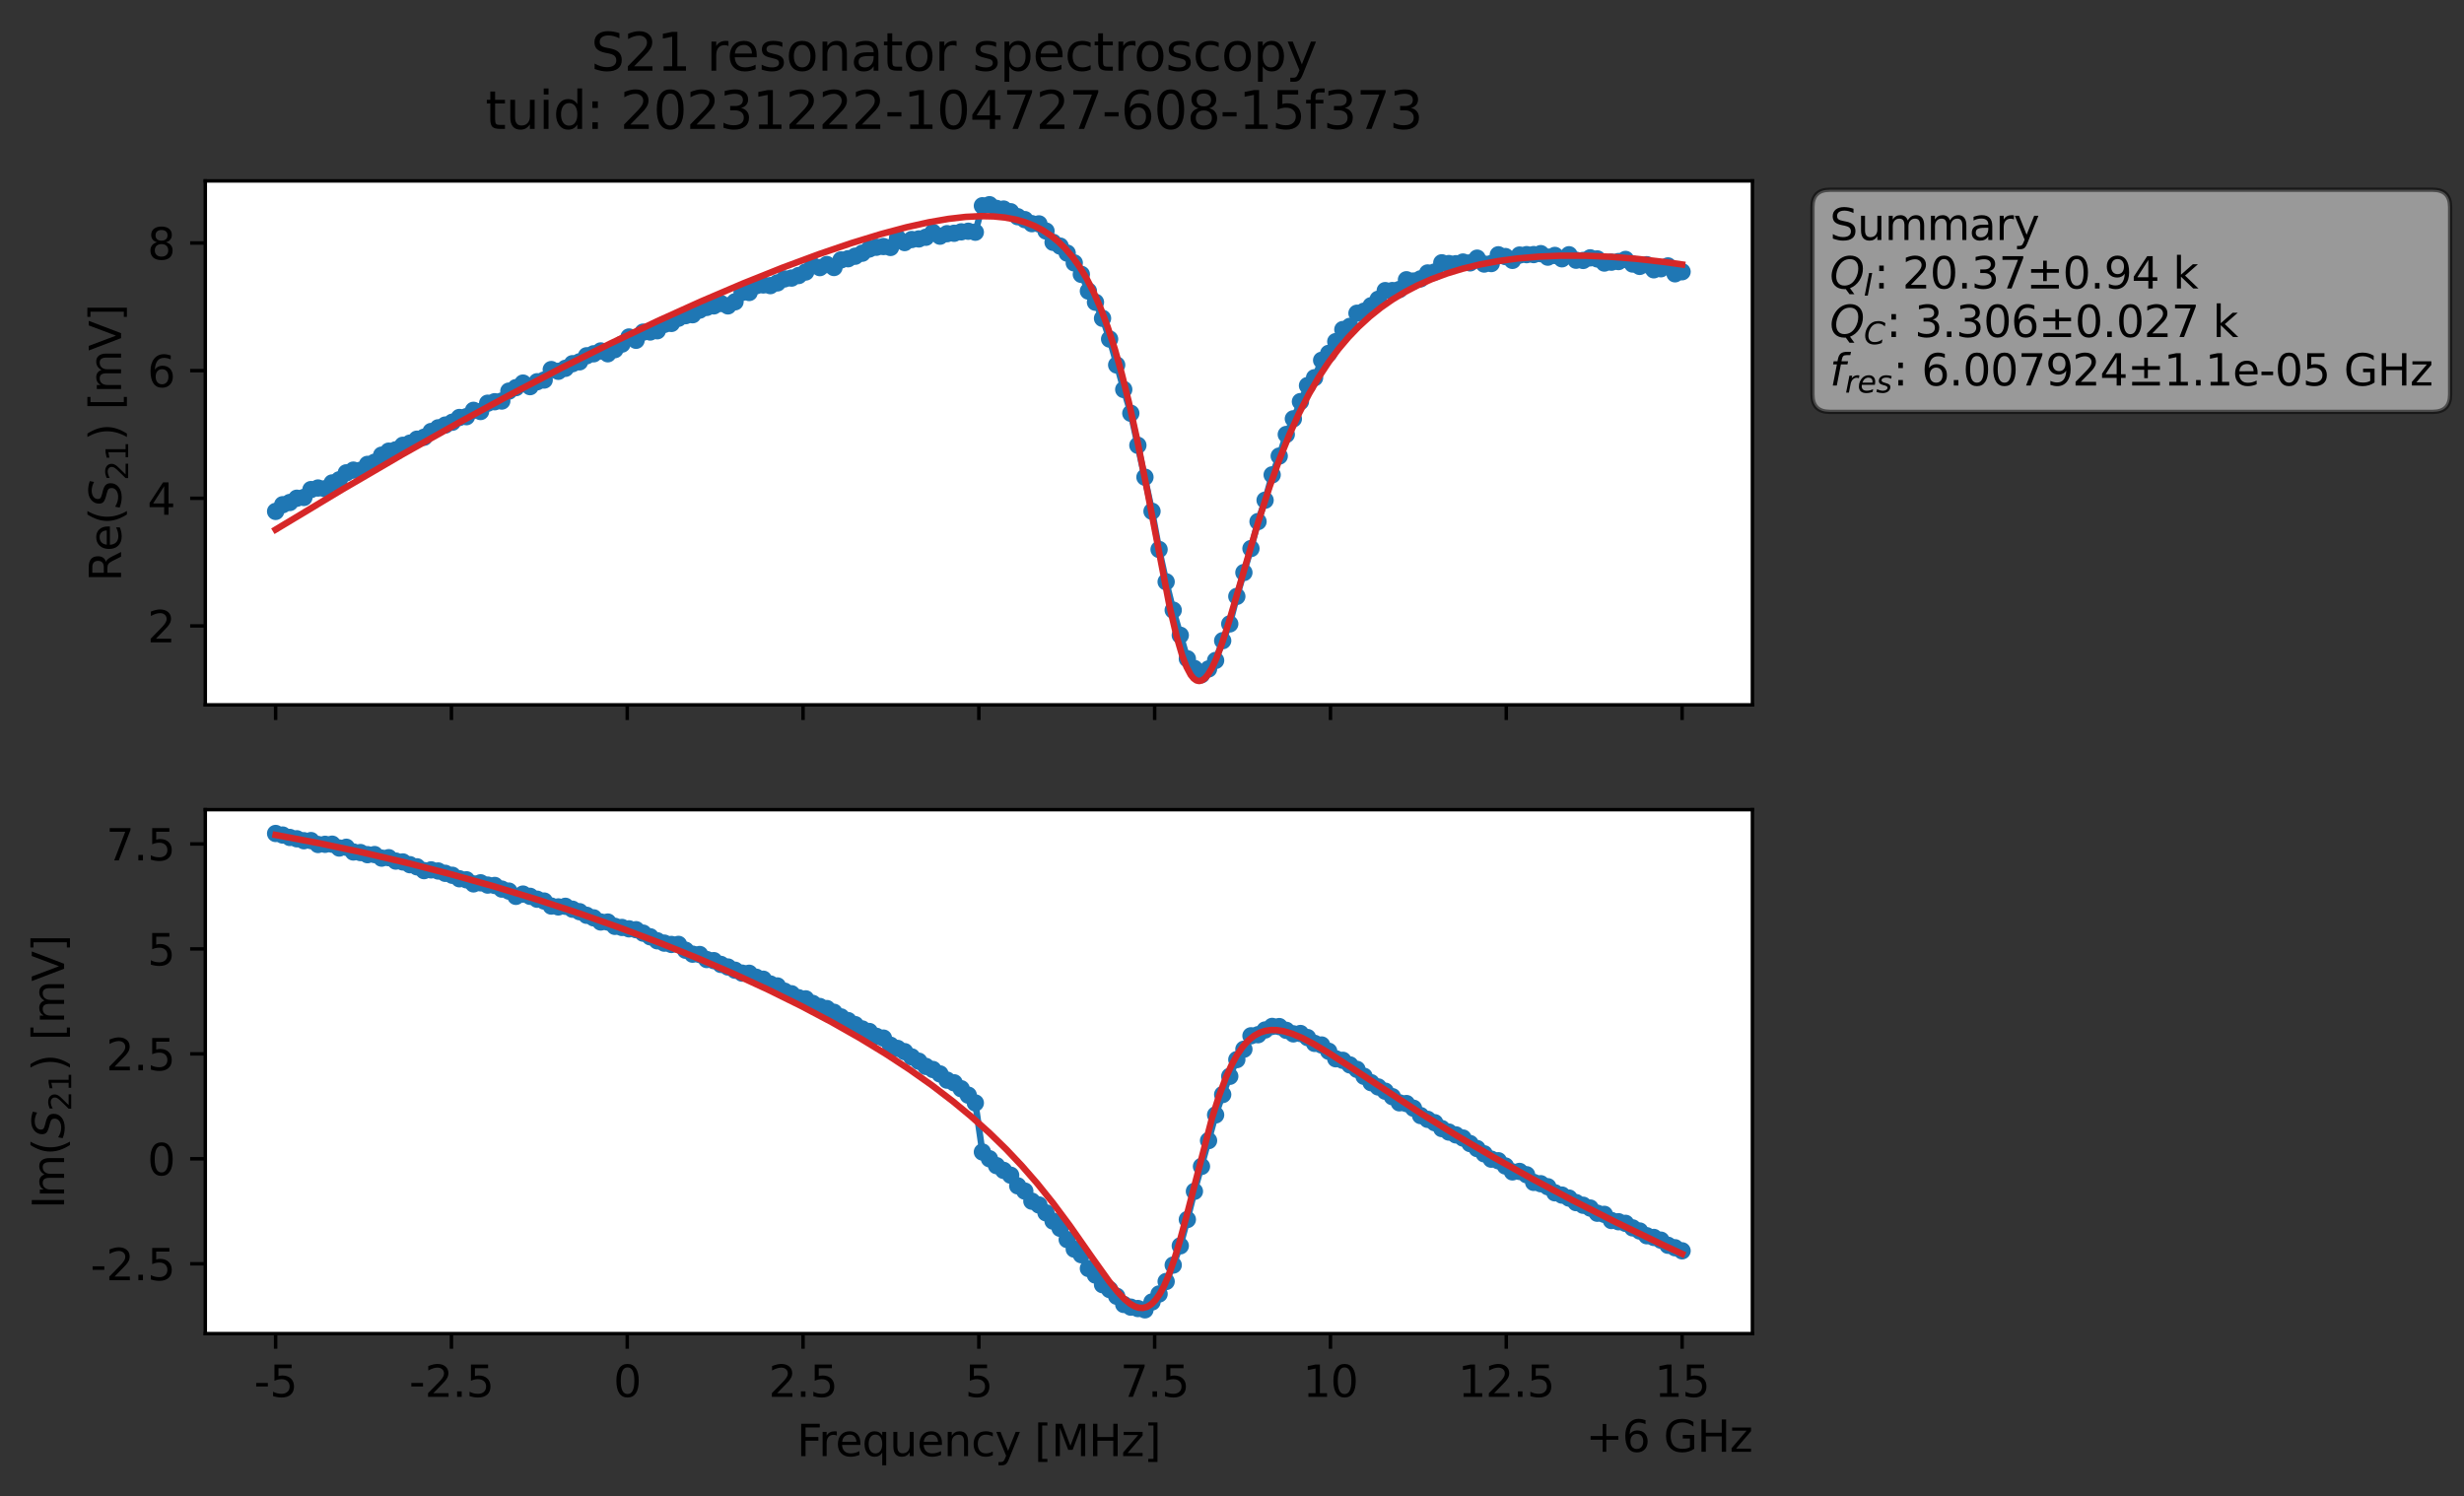 <?xml version="1.0" encoding="utf-8" standalone="no"?>
<!DOCTYPE svg PUBLIC "-//W3C//DTD SVG 1.1//EN"
  "http://www.w3.org/Graphics/SVG/1.1/DTD/svg11.dtd">
<svg xmlns:xlink="http://www.w3.org/1999/xlink" width="568.765pt" height="345.428pt" viewBox="0 0 568.765 345.428" xmlns="http://www.w3.org/2000/svg" version="1.1">
 <rect x="0" y="0" width="568.765" height="345.428" fill="#333333" stroke="none"/>
 <defs>
  <style type="text/css">*{stroke-linejoin: round; stroke-linecap: butt}</style>
 </defs>
 <g id="figure_1">
  <g id="patch_1">
   <path d="M 0 345.428 
L 568.765 345.428 
L 568.765 -0 
L 0 -0 
L 0 345.428 
z
" style="fill: none; opacity: 0"/>
  </g>
  <g id="axes_1">
   <g id="patch_2">
    <path d="M 47.389 162.72 
L 404.509 162.72 
L 404.509 41.76 
L 47.389 41.76 
z
" style="fill: #ffffff"/>
   </g>
   <g id="matplotlib.axis_1">
    <g id="xtick_1">
     <g id="line2d_1">
      <defs>
       <path id="mf238da1453" d="M 0 0 
L 0 3.5 
" style="stroke: #000000; stroke-width: 0.8"/>
      </defs>
      <g>
       <use xlink:href="#mf238da1453" x="63.622" y="162.72" style="stroke: #000000; stroke-width: 0.8"/>
      </g>
     </g>
    </g>
    <g id="xtick_2">
     <g id="line2d_2">
      <g>
       <use xlink:href="#mf238da1453" x="104.204" y="162.72" style="stroke: #000000; stroke-width: 0.8"/>
      </g>
     </g>
    </g>
    <g id="xtick_3">
     <g id="line2d_3">
      <g>
       <use xlink:href="#mf238da1453" x="144.785" y="162.72" style="stroke: #000000; stroke-width: 0.8"/>
      </g>
     </g>
    </g>
    <g id="xtick_4">
     <g id="line2d_4">
      <g>
       <use xlink:href="#mf238da1453" x="185.367" y="162.72" style="stroke: #000000; stroke-width: 0.8"/>
      </g>
     </g>
    </g>
    <g id="xtick_5">
     <g id="line2d_5">
      <g>
       <use xlink:href="#mf238da1453" x="225.949" y="162.72" style="stroke: #000000; stroke-width: 0.8"/>
      </g>
     </g>
    </g>
    <g id="xtick_6">
     <g id="line2d_6">
      <g>
       <use xlink:href="#mf238da1453" x="266.531" y="162.72" style="stroke: #000000; stroke-width: 0.8"/>
      </g>
     </g>
    </g>
    <g id="xtick_7">
     <g id="line2d_7">
      <g>
       <use xlink:href="#mf238da1453" x="307.113" y="162.72" style="stroke: #000000; stroke-width: 0.8"/>
      </g>
     </g>
    </g>
    <g id="xtick_8">
     <g id="line2d_8">
      <g>
       <use xlink:href="#mf238da1453" x="347.695" y="162.72" style="stroke: #000000; stroke-width: 0.8"/>
      </g>
     </g>
    </g>
    <g id="xtick_9">
     <g id="line2d_9">
      <g>
       <use xlink:href="#mf238da1453" x="388.276" y="162.72" style="stroke: #000000; stroke-width: 0.8"/>
      </g>
     </g>
    </g>
   </g>
   <g id="matplotlib.axis_2">
    <g id="ytick_1">
     <g id="line2d_10">
      <defs>
       <path id="m03e56dc544" d="M 0 0 
L -3.5 0 
" style="stroke: #000000; stroke-width: 0.8"/>
      </defs>
      <g>
       <use xlink:href="#m03e56dc544" x="47.389" y="144.496" style="stroke: #000000; stroke-width: 0.8"/>
      </g>
     </g>
     <g id="text_1">
      <!-- 2 -->
      <g transform="translate(34.027 148.295) scale(0.1 -0.1)">
       <defs>
        <path id="DejaVuSans-32" d="M 1228 531 
L 3431 531 
L 3431 0 
L 469 0 
L 469 531 
Q 828 903 1448 1529 
Q 2069 2156 2228 2338 
Q 2531 2678 2651 2914 
Q 2772 3150 2772 3378 
Q 2772 3750 2511 3984 
Q 2250 4219 1831 4219 
Q 1534 4219 1204 4116 
Q 875 4013 500 3803 
L 500 4441 
Q 881 4594 1212 4672 
Q 1544 4750 1819 4750 
Q 2544 4750 2975 4387 
Q 3406 4025 3406 3419 
Q 3406 3131 3298 2873 
Q 3191 2616 2906 2266 
Q 2828 2175 2409 1742 
Q 1991 1309 1228 531 
z
" transform="scale(0.016)"/>
       </defs>
       <use xlink:href="#DejaVuSans-32"/>
      </g>
     </g>
    </g>
    <g id="ytick_2">
     <g id="line2d_11">
      <g>
       <use xlink:href="#m03e56dc544" x="47.389" y="115.03" style="stroke: #000000; stroke-width: 0.8"/>
      </g>
     </g>
     <g id="text_2">
      <!-- 4 -->
      <g transform="translate(34.027 118.829) scale(0.1 -0.1)">
       <defs>
        <path id="DejaVuSans-34" d="M 2419 4116 
L 825 1625 
L 2419 1625 
L 2419 4116 
z
M 2253 4666 
L 3047 4666 
L 3047 1625 
L 3713 1625 
L 3713 1100 
L 3047 1100 
L 3047 0 
L 2419 0 
L 2419 1100 
L 313 1100 
L 313 1709 
L 2253 4666 
z
" transform="scale(0.016)"/>
       </defs>
       <use xlink:href="#DejaVuSans-34"/>
      </g>
     </g>
    </g>
    <g id="ytick_3">
     <g id="line2d_12">
      <g>
       <use xlink:href="#m03e56dc544" x="47.389" y="85.564" style="stroke: #000000; stroke-width: 0.8"/>
      </g>
     </g>
     <g id="text_3">
      <!-- 6 -->
      <g transform="translate(34.027 89.363) scale(0.1 -0.1)">
       <defs>
        <path id="DejaVuSans-36" d="M 2113 2584 
Q 1688 2584 1439 2293 
Q 1191 2003 1191 1497 
Q 1191 994 1439 701 
Q 1688 409 2113 409 
Q 2538 409 2786 701 
Q 3034 994 3034 1497 
Q 3034 2003 2786 2293 
Q 2538 2584 2113 2584 
z
M 3366 4563 
L 3366 3988 
Q 3128 4100 2886 4159 
Q 2644 4219 2406 4219 
Q 1781 4219 1451 3797 
Q 1122 3375 1075 2522 
Q 1259 2794 1537 2939 
Q 1816 3084 2150 3084 
Q 2853 3084 3261 2657 
Q 3669 2231 3669 1497 
Q 3669 778 3244 343 
Q 2819 -91 2113 -91 
Q 1303 -91 875 529 
Q 447 1150 447 2328 
Q 447 3434 972 4092 
Q 1497 4750 2381 4750 
Q 2619 4750 2861 4703 
Q 3103 4656 3366 4563 
z
" transform="scale(0.016)"/>
       </defs>
       <use xlink:href="#DejaVuSans-36"/>
      </g>
     </g>
    </g>
    <g id="ytick_4">
     <g id="line2d_13">
      <g>
       <use xlink:href="#m03e56dc544" x="47.389" y="56.098" style="stroke: #000000; stroke-width: 0.8"/>
      </g>
     </g>
     <g id="text_4">
      <!-- 8 -->
      <g transform="translate(34.027 59.897) scale(0.1 -0.1)">
       <defs>
        <path id="DejaVuSans-38" d="M 2034 2216 
Q 1584 2216 1326 1975 
Q 1069 1734 1069 1313 
Q 1069 891 1326 650 
Q 1584 409 2034 409 
Q 2484 409 2743 651 
Q 3003 894 3003 1313 
Q 3003 1734 2745 1975 
Q 2488 2216 2034 2216 
z
M 1403 2484 
Q 997 2584 770 2862 
Q 544 3141 544 3541 
Q 544 4100 942 4425 
Q 1341 4750 2034 4750 
Q 2731 4750 3128 4425 
Q 3525 4100 3525 3541 
Q 3525 3141 3298 2862 
Q 3072 2584 2669 2484 
Q 3125 2378 3379 2068 
Q 3634 1759 3634 1313 
Q 3634 634 3220 271 
Q 2806 -91 2034 -91 
Q 1263 -91 848 271 
Q 434 634 434 1313 
Q 434 1759 690 2068 
Q 947 2378 1403 2484 
z
M 1172 3481 
Q 1172 3119 1398 2916 
Q 1625 2713 2034 2713 
Q 2441 2713 2670 2916 
Q 2900 3119 2900 3481 
Q 2900 3844 2670 4047 
Q 2441 4250 2034 4250 
Q 1625 4250 1398 4047 
Q 1172 3844 1172 3481 
z
" transform="scale(0.016)"/>
       </defs>
       <use xlink:href="#DejaVuSans-38"/>
      </g>
     </g>
    </g>
    <g id="text_5">
     <!-- Re$(S_{21})$ [mV] -->
     <g transform="translate(27.947 134.24) rotate(-90) scale(0.1 -0.1)">
      <defs>
       <path id="DejaVuSans-52" d="M 2841 2188 
Q 3044 2119 3236 1894 
Q 3428 1669 3622 1275 
L 4263 0 
L 3584 0 
L 2988 1197 
Q 2756 1666 2539 1819 
Q 2322 1972 1947 1972 
L 1259 1972 
L 1259 0 
L 628 0 
L 628 4666 
L 2053 4666 
Q 2853 4666 3247 4331 
Q 3641 3997 3641 3322 
Q 3641 2881 3436 2590 
Q 3231 2300 2841 2188 
z
M 1259 4147 
L 1259 2491 
L 2053 2491 
Q 2509 2491 2742 2702 
Q 2975 2913 2975 3322 
Q 2975 3731 2742 3939 
Q 2509 4147 2053 4147 
L 1259 4147 
z
" transform="scale(0.016)"/>
       <path id="DejaVuSans-65" d="M 3597 1894 
L 3597 1613 
L 953 1613 
Q 991 1019 1311 708 
Q 1631 397 2203 397 
Q 2534 397 2845 478 
Q 3156 559 3463 722 
L 3463 178 
Q 3153 47 2828 -22 
Q 2503 -91 2169 -91 
Q 1331 -91 842 396 
Q 353 884 353 1716 
Q 353 2575 817 3079 
Q 1281 3584 2069 3584 
Q 2775 3584 3186 3129 
Q 3597 2675 3597 1894 
z
M 3022 2063 
Q 3016 2534 2758 2815 
Q 2500 3097 2075 3097 
Q 1594 3097 1305 2825 
Q 1016 2553 972 2059 
L 3022 2063 
z
" transform="scale(0.016)"/>
       <path id="DejaVuSans-28" d="M 1984 4856 
Q 1566 4138 1362 3434 
Q 1159 2731 1159 2009 
Q 1159 1288 1364 580 
Q 1569 -128 1984 -844 
L 1484 -844 
Q 1016 -109 783 600 
Q 550 1309 550 2009 
Q 550 2706 781 3412 
Q 1013 4119 1484 4856 
L 1984 4856 
z
" transform="scale(0.016)"/>
       <path id="DejaVuSans-Oblique-53" d="M 3859 4513 
L 3738 3897 
Q 3422 4066 3111 4152 
Q 2800 4238 2509 4238 
Q 1944 4238 1609 3991 
Q 1275 3744 1275 3334 
Q 1275 3109 1398 2989 
Q 1522 2869 2034 2731 
L 2413 2638 
Q 3053 2472 3303 2217 
Q 3553 1963 3553 1503 
Q 3553 797 2998 353 
Q 2444 -91 1538 -91 
Q 1166 -91 791 -17 
Q 416 56 38 206 
L 166 856 
Q 513 641 861 531 
Q 1209 422 1556 422 
Q 2147 422 2503 684 
Q 2859 947 2859 1369 
Q 2859 1650 2717 1795 
Q 2575 1941 2106 2059 
L 1728 2156 
Q 1081 2325 845 2545 
Q 609 2766 609 3163 
Q 609 3859 1145 4304 
Q 1681 4750 2541 4750 
Q 2875 4750 3203 4690 
Q 3531 4631 3859 4513 
z
" transform="scale(0.016)"/>
       <path id="DejaVuSans-31" d="M 794 531 
L 1825 531 
L 1825 4091 
L 703 3866 
L 703 4441 
L 1819 4666 
L 2450 4666 
L 2450 531 
L 3481 531 
L 3481 0 
L 794 0 
L 794 531 
z
" transform="scale(0.016)"/>
       <path id="DejaVuSans-29" d="M 513 4856 
L 1013 4856 
Q 1481 4119 1714 3412 
Q 1947 2706 1947 2009 
Q 1947 1309 1714 600 
Q 1481 -109 1013 -844 
L 513 -844 
Q 928 -128 1133 580 
Q 1338 1288 1338 2009 
Q 1338 2731 1133 3434 
Q 928 4138 513 4856 
z
" transform="scale(0.016)"/>
       <path id="DejaVuSans-20" transform="scale(0.016)"/>
       <path id="DejaVuSans-5b" d="M 550 4863 
L 1875 4863 
L 1875 4416 
L 1125 4416 
L 1125 -397 
L 1875 -397 
L 1875 -844 
L 550 -844 
L 550 4863 
z
" transform="scale(0.016)"/>
       <path id="DejaVuSans-6d" d="M 3328 2828 
Q 3544 3216 3844 3400 
Q 4144 3584 4550 3584 
Q 5097 3584 5394 3201 
Q 5691 2819 5691 2113 
L 5691 0 
L 5113 0 
L 5113 2094 
Q 5113 2597 4934 2840 
Q 4756 3084 4391 3084 
Q 3944 3084 3684 2787 
Q 3425 2491 3425 1978 
L 3425 0 
L 2847 0 
L 2847 2094 
Q 2847 2600 2669 2842 
Q 2491 3084 2119 3084 
Q 1678 3084 1418 2786 
Q 1159 2488 1159 1978 
L 1159 0 
L 581 0 
L 581 3500 
L 1159 3500 
L 1159 2956 
Q 1356 3278 1631 3431 
Q 1906 3584 2284 3584 
Q 2666 3584 2933 3390 
Q 3200 3197 3328 2828 
z
" transform="scale(0.016)"/>
       <path id="DejaVuSans-56" d="M 1831 0 
L 50 4666 
L 709 4666 
L 2188 738 
L 3669 4666 
L 4325 4666 
L 2547 0 
L 1831 0 
z
" transform="scale(0.016)"/>
       <path id="DejaVuSans-5d" d="M 1947 4863 
L 1947 -844 
L 622 -844 
L 622 -397 
L 1369 -397 
L 1369 4416 
L 622 4416 
L 622 4863 
L 1947 4863 
z
" transform="scale(0.016)"/>
      </defs>
      <use xlink:href="#DejaVuSans-52" transform="translate(0 0.016)"/>
      <use xlink:href="#DejaVuSans-65" transform="translate(69.482 0.016)"/>
      <use xlink:href="#DejaVuSans-28" transform="translate(131.006 0.016)"/>
      <use xlink:href="#DejaVuSans-Oblique-53" transform="translate(170.02 0.016)"/>
      <use xlink:href="#DejaVuSans-32" transform="translate(233.496 -16.391) scale(0.7)"/>
      <use xlink:href="#DejaVuSans-31" transform="translate(278.032 -16.391) scale(0.7)"/>
      <use xlink:href="#DejaVuSans-29" transform="translate(325.303 0.016)"/>
      <use xlink:href="#DejaVuSans-20" transform="translate(364.316 0.016)"/>
      <use xlink:href="#DejaVuSans-5b" transform="translate(396.104 0.016)"/>
      <use xlink:href="#DejaVuSans-6d" transform="translate(435.117 0.016)"/>
      <use xlink:href="#DejaVuSans-56" transform="translate(532.529 0.016)"/>
      <use xlink:href="#DejaVuSans-5d" transform="translate(600.938 0.016)"/>
     </g>
    </g>
   </g>
   <g id="line2d_14">
    <path d="M 63.622 118.061 
L 65.253 116.515 
L 66.885 116.002 
L 68.516 115.018 
L 70.148 114.843 
L 71.779 113.021 
L 73.41 112.658 
L 75.042 112.831 
L 76.673 111.49 
L 78.305 110.763 
L 79.936 109.156 
L 81.568 108.529 
L 83.199 108.572 
L 84.83 107.203 
L 86.462 106.715 
L 88.093 105.073 
L 89.725 104.151 
L 91.356 103.843 
L 92.988 102.794 
L 94.619 102.301 
L 96.25 101.386 
L 97.882 100.939 
L 99.513 99.615 
L 101.145 98.763 
L 104.408 97.474 
L 106.039 96.378 
L 107.67 96.19 
L 109.302 94.725 
L 110.933 94.998 
L 112.565 93.083 
L 114.196 92.742 
L 115.828 92.579 
L 117.459 90.293 
L 119.09 89.493 
L 120.722 88.437 
L 122.353 89.257 
L 123.985 88.128 
L 125.616 87.734 
L 127.248 85.315 
L 128.879 85.714 
L 130.51 85.027 
L 132.142 83.96 
L 133.773 83.53 
L 135.405 82.131 
L 137.036 81.672 
L 138.668 81.015 
L 140.299 81.668 
L 141.93 80.711 
L 143.562 79.438 
L 145.193 77.796 
L 146.825 78.556 
L 148.456 76.674 
L 150.088 76.641 
L 151.719 76.355 
L 153.35 74.882 
L 154.982 74.664 
L 156.613 73.461 
L 158.245 72.873 
L 159.876 72.654 
L 161.508 71.585 
L 163.139 70.969 
L 164.77 70.613 
L 166.402 70.052 
L 168.033 70.614 
L 169.665 69.671 
L 171.296 67.507 
L 172.928 67.523 
L 174.559 65.961 
L 176.19 65.779 
L 177.822 65.936 
L 179.453 65.306 
L 181.085 64.385 
L 182.716 64.194 
L 184.348 63.608 
L 185.979 62.793 
L 187.61 61.309 
L 189.242 61.779 
L 190.873 61.074 
L 192.505 61.756 
L 194.136 60.004 
L 195.768 59.73 
L 199.03 58.455 
L 200.662 57.484 
L 202.293 57.077 
L 203.925 56.91 
L 205.556 57.126 
L 207.188 54.947 
L 208.819 55.997 
L 210.45 55.296 
L 212.082 55.161 
L 213.713 54.773 
L 215.345 53.654 
L 216.976 54.524 
L 218.608 53.946 
L 220.239 53.853 
L 221.87 53.524 
L 223.502 53.381 
L 225.133 53.606 
L 226.765 47.499 
L 228.396 47.258 
L 230.028 48.111 
L 231.659 48.262 
L 233.29 48.881 
L 234.922 50.027 
L 236.553 50.701 
L 238.185 51.634 
L 239.816 51.684 
L 241.448 53.331 
L 243.079 55.943 
L 244.711 56.817 
L 246.342 58.436 
L 247.973 60.695 
L 249.605 63.343 
L 251.236 67.197 
L 252.868 69.772 
L 254.499 73.49 
L 256.131 78.276 
L 259.393 89.92 
L 261.025 95.406 
L 265.919 118.031 
L 267.551 126.844 
L 269.182 134.309 
L 270.813 140.853 
L 274.076 152.076 
L 275.708 154.32 
L 277.339 155.751 
L 278.971 154.425 
L 280.602 152.463 
L 282.233 147.901 
L 283.865 144.027 
L 285.496 137.68 
L 288.759 126.633 
L 290.391 120.404 
L 292.022 115.474 
L 293.653 109.618 
L 295.285 105.284 
L 296.916 100.299 
L 298.548 96.683 
L 301.811 89.009 
L 303.442 87.202 
L 305.073 83.176 
L 306.705 81.573 
L 309.968 76.076 
L 311.599 75.341 
L 313.231 72.312 
L 314.862 71.847 
L 316.493 70.574 
L 318.125 69.09 
L 319.756 67.088 
L 321.388 67.08 
L 323.019 66.836 
L 324.651 64.584 
L 326.282 64.877 
L 327.913 64.371 
L 329.545 63.015 
L 331.176 62.794 
L 332.808 60.67 
L 334.439 60.846 
L 336.071 60.878 
L 337.702 60.493 
L 339.333 60.686 
L 340.965 59.596 
L 342.596 60.955 
L 344.228 60.842 
L 345.859 58.821 
L 347.491 59.227 
L 349.122 60.11 
L 350.753 58.881 
L 355.648 58.554 
L 357.279 59.364 
L 358.911 58.967 
L 360.542 59.744 
L 362.173 58.813 
L 363.805 60.073 
L 365.436 60.124 
L 367.068 59.523 
L 368.699 59.771 
L 370.331 60.725 
L 373.593 60.381 
L 375.225 59.893 
L 376.856 60.952 
L 378.488 61.499 
L 380.119 61.109 
L 381.751 62.283 
L 383.382 62.043 
L 385.013 61.387 
L 386.645 63.208 
L 388.276 62.731 
L 388.276 62.731 
" clip-path="url(#pfff1c6aae5)" style="fill: none; stroke: #1f77b4; stroke-width: 1.5; stroke-linecap: square"/>
    <defs>
     <path id="m75c2088531" d="M 0 1.5 
C 0.398 1.5 0.779 1.342 1.061 1.061 
C 1.342 0.779 1.5 0.398 1.5 0 
C 1.5 -0.398 1.342 -0.779 1.061 -1.061 
C 0.779 -1.342 0.398 -1.5 0 -1.5 
C -0.398 -1.5 -0.779 -1.342 -1.061 -1.061 
C -1.342 -0.779 -1.5 -0.398 -1.5 0 
C -1.5 0.398 -1.342 0.779 -1.061 1.061 
C -0.779 1.342 -0.398 1.5 0 1.5 
z
" style="stroke: #1f77b4"/>
    </defs>
    <g clip-path="url(#pfff1c6aae5)">
     <use xlink:href="#m75c2088531" x="63.622" y="118.061" style="fill: #1f77b4; stroke: #1f77b4"/>
     <use xlink:href="#m75c2088531" x="65.253" y="116.515" style="fill: #1f77b4; stroke: #1f77b4"/>
     <use xlink:href="#m75c2088531" x="66.885" y="116.002" style="fill: #1f77b4; stroke: #1f77b4"/>
     <use xlink:href="#m75c2088531" x="68.516" y="115.018" style="fill: #1f77b4; stroke: #1f77b4"/>
     <use xlink:href="#m75c2088531" x="70.148" y="114.843" style="fill: #1f77b4; stroke: #1f77b4"/>
     <use xlink:href="#m75c2088531" x="71.779" y="113.021" style="fill: #1f77b4; stroke: #1f77b4"/>
     <use xlink:href="#m75c2088531" x="73.41" y="112.658" style="fill: #1f77b4; stroke: #1f77b4"/>
     <use xlink:href="#m75c2088531" x="75.042" y="112.831" style="fill: #1f77b4; stroke: #1f77b4"/>
     <use xlink:href="#m75c2088531" x="76.673" y="111.49" style="fill: #1f77b4; stroke: #1f77b4"/>
     <use xlink:href="#m75c2088531" x="78.305" y="110.763" style="fill: #1f77b4; stroke: #1f77b4"/>
     <use xlink:href="#m75c2088531" x="79.936" y="109.156" style="fill: #1f77b4; stroke: #1f77b4"/>
     <use xlink:href="#m75c2088531" x="81.568" y="108.529" style="fill: #1f77b4; stroke: #1f77b4"/>
     <use xlink:href="#m75c2088531" x="83.199" y="108.572" style="fill: #1f77b4; stroke: #1f77b4"/>
     <use xlink:href="#m75c2088531" x="84.83" y="107.203" style="fill: #1f77b4; stroke: #1f77b4"/>
     <use xlink:href="#m75c2088531" x="86.462" y="106.715" style="fill: #1f77b4; stroke: #1f77b4"/>
     <use xlink:href="#m75c2088531" x="88.093" y="105.073" style="fill: #1f77b4; stroke: #1f77b4"/>
     <use xlink:href="#m75c2088531" x="89.725" y="104.151" style="fill: #1f77b4; stroke: #1f77b4"/>
     <use xlink:href="#m75c2088531" x="91.356" y="103.843" style="fill: #1f77b4; stroke: #1f77b4"/>
     <use xlink:href="#m75c2088531" x="92.988" y="102.794" style="fill: #1f77b4; stroke: #1f77b4"/>
     <use xlink:href="#m75c2088531" x="94.619" y="102.301" style="fill: #1f77b4; stroke: #1f77b4"/>
     <use xlink:href="#m75c2088531" x="96.25" y="101.386" style="fill: #1f77b4; stroke: #1f77b4"/>
     <use xlink:href="#m75c2088531" x="97.882" y="100.939" style="fill: #1f77b4; stroke: #1f77b4"/>
     <use xlink:href="#m75c2088531" x="99.513" y="99.615" style="fill: #1f77b4; stroke: #1f77b4"/>
     <use xlink:href="#m75c2088531" x="101.145" y="98.763" style="fill: #1f77b4; stroke: #1f77b4"/>
     <use xlink:href="#m75c2088531" x="102.776" y="98.127" style="fill: #1f77b4; stroke: #1f77b4"/>
     <use xlink:href="#m75c2088531" x="104.408" y="97.474" style="fill: #1f77b4; stroke: #1f77b4"/>
     <use xlink:href="#m75c2088531" x="106.039" y="96.378" style="fill: #1f77b4; stroke: #1f77b4"/>
     <use xlink:href="#m75c2088531" x="107.67" y="96.19" style="fill: #1f77b4; stroke: #1f77b4"/>
     <use xlink:href="#m75c2088531" x="109.302" y="94.725" style="fill: #1f77b4; stroke: #1f77b4"/>
     <use xlink:href="#m75c2088531" x="110.933" y="94.998" style="fill: #1f77b4; stroke: #1f77b4"/>
     <use xlink:href="#m75c2088531" x="112.565" y="93.083" style="fill: #1f77b4; stroke: #1f77b4"/>
     <use xlink:href="#m75c2088531" x="114.196" y="92.742" style="fill: #1f77b4; stroke: #1f77b4"/>
     <use xlink:href="#m75c2088531" x="115.828" y="92.579" style="fill: #1f77b4; stroke: #1f77b4"/>
     <use xlink:href="#m75c2088531" x="117.459" y="90.293" style="fill: #1f77b4; stroke: #1f77b4"/>
     <use xlink:href="#m75c2088531" x="119.09" y="89.493" style="fill: #1f77b4; stroke: #1f77b4"/>
     <use xlink:href="#m75c2088531" x="120.722" y="88.437" style="fill: #1f77b4; stroke: #1f77b4"/>
     <use xlink:href="#m75c2088531" x="122.353" y="89.257" style="fill: #1f77b4; stroke: #1f77b4"/>
     <use xlink:href="#m75c2088531" x="123.985" y="88.128" style="fill: #1f77b4; stroke: #1f77b4"/>
     <use xlink:href="#m75c2088531" x="125.616" y="87.734" style="fill: #1f77b4; stroke: #1f77b4"/>
     <use xlink:href="#m75c2088531" x="127.248" y="85.315" style="fill: #1f77b4; stroke: #1f77b4"/>
     <use xlink:href="#m75c2088531" x="128.879" y="85.714" style="fill: #1f77b4; stroke: #1f77b4"/>
     <use xlink:href="#m75c2088531" x="130.51" y="85.027" style="fill: #1f77b4; stroke: #1f77b4"/>
     <use xlink:href="#m75c2088531" x="132.142" y="83.96" style="fill: #1f77b4; stroke: #1f77b4"/>
     <use xlink:href="#m75c2088531" x="133.773" y="83.53" style="fill: #1f77b4; stroke: #1f77b4"/>
     <use xlink:href="#m75c2088531" x="135.405" y="82.131" style="fill: #1f77b4; stroke: #1f77b4"/>
     <use xlink:href="#m75c2088531" x="137.036" y="81.672" style="fill: #1f77b4; stroke: #1f77b4"/>
     <use xlink:href="#m75c2088531" x="138.668" y="81.015" style="fill: #1f77b4; stroke: #1f77b4"/>
     <use xlink:href="#m75c2088531" x="140.299" y="81.668" style="fill: #1f77b4; stroke: #1f77b4"/>
     <use xlink:href="#m75c2088531" x="141.93" y="80.711" style="fill: #1f77b4; stroke: #1f77b4"/>
     <use xlink:href="#m75c2088531" x="143.562" y="79.438" style="fill: #1f77b4; stroke: #1f77b4"/>
     <use xlink:href="#m75c2088531" x="145.193" y="77.796" style="fill: #1f77b4; stroke: #1f77b4"/>
     <use xlink:href="#m75c2088531" x="146.825" y="78.556" style="fill: #1f77b4; stroke: #1f77b4"/>
     <use xlink:href="#m75c2088531" x="148.456" y="76.674" style="fill: #1f77b4; stroke: #1f77b4"/>
     <use xlink:href="#m75c2088531" x="150.088" y="76.641" style="fill: #1f77b4; stroke: #1f77b4"/>
     <use xlink:href="#m75c2088531" x="151.719" y="76.355" style="fill: #1f77b4; stroke: #1f77b4"/>
     <use xlink:href="#m75c2088531" x="153.35" y="74.882" style="fill: #1f77b4; stroke: #1f77b4"/>
     <use xlink:href="#m75c2088531" x="154.982" y="74.664" style="fill: #1f77b4; stroke: #1f77b4"/>
     <use xlink:href="#m75c2088531" x="156.613" y="73.461" style="fill: #1f77b4; stroke: #1f77b4"/>
     <use xlink:href="#m75c2088531" x="158.245" y="72.873" style="fill: #1f77b4; stroke: #1f77b4"/>
     <use xlink:href="#m75c2088531" x="159.876" y="72.654" style="fill: #1f77b4; stroke: #1f77b4"/>
     <use xlink:href="#m75c2088531" x="161.508" y="71.585" style="fill: #1f77b4; stroke: #1f77b4"/>
     <use xlink:href="#m75c2088531" x="163.139" y="70.969" style="fill: #1f77b4; stroke: #1f77b4"/>
     <use xlink:href="#m75c2088531" x="164.77" y="70.613" style="fill: #1f77b4; stroke: #1f77b4"/>
     <use xlink:href="#m75c2088531" x="166.402" y="70.052" style="fill: #1f77b4; stroke: #1f77b4"/>
     <use xlink:href="#m75c2088531" x="168.033" y="70.614" style="fill: #1f77b4; stroke: #1f77b4"/>
     <use xlink:href="#m75c2088531" x="169.665" y="69.671" style="fill: #1f77b4; stroke: #1f77b4"/>
     <use xlink:href="#m75c2088531" x="171.296" y="67.507" style="fill: #1f77b4; stroke: #1f77b4"/>
     <use xlink:href="#m75c2088531" x="172.928" y="67.523" style="fill: #1f77b4; stroke: #1f77b4"/>
     <use xlink:href="#m75c2088531" x="174.559" y="65.961" style="fill: #1f77b4; stroke: #1f77b4"/>
     <use xlink:href="#m75c2088531" x="176.19" y="65.779" style="fill: #1f77b4; stroke: #1f77b4"/>
     <use xlink:href="#m75c2088531" x="177.822" y="65.936" style="fill: #1f77b4; stroke: #1f77b4"/>
     <use xlink:href="#m75c2088531" x="179.453" y="65.306" style="fill: #1f77b4; stroke: #1f77b4"/>
     <use xlink:href="#m75c2088531" x="181.085" y="64.385" style="fill: #1f77b4; stroke: #1f77b4"/>
     <use xlink:href="#m75c2088531" x="182.716" y="64.194" style="fill: #1f77b4; stroke: #1f77b4"/>
     <use xlink:href="#m75c2088531" x="184.348" y="63.608" style="fill: #1f77b4; stroke: #1f77b4"/>
     <use xlink:href="#m75c2088531" x="185.979" y="62.793" style="fill: #1f77b4; stroke: #1f77b4"/>
     <use xlink:href="#m75c2088531" x="187.61" y="61.309" style="fill: #1f77b4; stroke: #1f77b4"/>
     <use xlink:href="#m75c2088531" x="189.242" y="61.779" style="fill: #1f77b4; stroke: #1f77b4"/>
     <use xlink:href="#m75c2088531" x="190.873" y="61.074" style="fill: #1f77b4; stroke: #1f77b4"/>
     <use xlink:href="#m75c2088531" x="192.505" y="61.756" style="fill: #1f77b4; stroke: #1f77b4"/>
     <use xlink:href="#m75c2088531" x="194.136" y="60.004" style="fill: #1f77b4; stroke: #1f77b4"/>
     <use xlink:href="#m75c2088531" x="195.768" y="59.73" style="fill: #1f77b4; stroke: #1f77b4"/>
     <use xlink:href="#m75c2088531" x="197.399" y="59.149" style="fill: #1f77b4; stroke: #1f77b4"/>
     <use xlink:href="#m75c2088531" x="199.03" y="58.455" style="fill: #1f77b4; stroke: #1f77b4"/>
     <use xlink:href="#m75c2088531" x="200.662" y="57.484" style="fill: #1f77b4; stroke: #1f77b4"/>
     <use xlink:href="#m75c2088531" x="202.293" y="57.077" style="fill: #1f77b4; stroke: #1f77b4"/>
     <use xlink:href="#m75c2088531" x="203.925" y="56.91" style="fill: #1f77b4; stroke: #1f77b4"/>
     <use xlink:href="#m75c2088531" x="205.556" y="57.126" style="fill: #1f77b4; stroke: #1f77b4"/>
     <use xlink:href="#m75c2088531" x="207.188" y="54.947" style="fill: #1f77b4; stroke: #1f77b4"/>
     <use xlink:href="#m75c2088531" x="208.819" y="55.997" style="fill: #1f77b4; stroke: #1f77b4"/>
     <use xlink:href="#m75c2088531" x="210.45" y="55.296" style="fill: #1f77b4; stroke: #1f77b4"/>
     <use xlink:href="#m75c2088531" x="212.082" y="55.161" style="fill: #1f77b4; stroke: #1f77b4"/>
     <use xlink:href="#m75c2088531" x="213.713" y="54.773" style="fill: #1f77b4; stroke: #1f77b4"/>
     <use xlink:href="#m75c2088531" x="215.345" y="53.654" style="fill: #1f77b4; stroke: #1f77b4"/>
     <use xlink:href="#m75c2088531" x="216.976" y="54.524" style="fill: #1f77b4; stroke: #1f77b4"/>
     <use xlink:href="#m75c2088531" x="218.608" y="53.946" style="fill: #1f77b4; stroke: #1f77b4"/>
     <use xlink:href="#m75c2088531" x="220.239" y="53.853" style="fill: #1f77b4; stroke: #1f77b4"/>
     <use xlink:href="#m75c2088531" x="221.87" y="53.524" style="fill: #1f77b4; stroke: #1f77b4"/>
     <use xlink:href="#m75c2088531" x="223.502" y="53.381" style="fill: #1f77b4; stroke: #1f77b4"/>
     <use xlink:href="#m75c2088531" x="225.133" y="53.606" style="fill: #1f77b4; stroke: #1f77b4"/>
     <use xlink:href="#m75c2088531" x="226.765" y="47.499" style="fill: #1f77b4; stroke: #1f77b4"/>
     <use xlink:href="#m75c2088531" x="228.396" y="47.258" style="fill: #1f77b4; stroke: #1f77b4"/>
     <use xlink:href="#m75c2088531" x="230.028" y="48.111" style="fill: #1f77b4; stroke: #1f77b4"/>
     <use xlink:href="#m75c2088531" x="231.659" y="48.262" style="fill: #1f77b4; stroke: #1f77b4"/>
     <use xlink:href="#m75c2088531" x="233.29" y="48.881" style="fill: #1f77b4; stroke: #1f77b4"/>
     <use xlink:href="#m75c2088531" x="234.922" y="50.027" style="fill: #1f77b4; stroke: #1f77b4"/>
     <use xlink:href="#m75c2088531" x="236.553" y="50.701" style="fill: #1f77b4; stroke: #1f77b4"/>
     <use xlink:href="#m75c2088531" x="238.185" y="51.634" style="fill: #1f77b4; stroke: #1f77b4"/>
     <use xlink:href="#m75c2088531" x="239.816" y="51.684" style="fill: #1f77b4; stroke: #1f77b4"/>
     <use xlink:href="#m75c2088531" x="241.448" y="53.331" style="fill: #1f77b4; stroke: #1f77b4"/>
     <use xlink:href="#m75c2088531" x="243.079" y="55.943" style="fill: #1f77b4; stroke: #1f77b4"/>
     <use xlink:href="#m75c2088531" x="244.711" y="56.817" style="fill: #1f77b4; stroke: #1f77b4"/>
     <use xlink:href="#m75c2088531" x="246.342" y="58.436" style="fill: #1f77b4; stroke: #1f77b4"/>
     <use xlink:href="#m75c2088531" x="247.973" y="60.695" style="fill: #1f77b4; stroke: #1f77b4"/>
     <use xlink:href="#m75c2088531" x="249.605" y="63.343" style="fill: #1f77b4; stroke: #1f77b4"/>
     <use xlink:href="#m75c2088531" x="251.236" y="67.197" style="fill: #1f77b4; stroke: #1f77b4"/>
     <use xlink:href="#m75c2088531" x="252.868" y="69.772" style="fill: #1f77b4; stroke: #1f77b4"/>
     <use xlink:href="#m75c2088531" x="254.499" y="73.49" style="fill: #1f77b4; stroke: #1f77b4"/>
     <use xlink:href="#m75c2088531" x="256.131" y="78.276" style="fill: #1f77b4; stroke: #1f77b4"/>
     <use xlink:href="#m75c2088531" x="257.762" y="84.257" style="fill: #1f77b4; stroke: #1f77b4"/>
     <use xlink:href="#m75c2088531" x="259.393" y="89.92" style="fill: #1f77b4; stroke: #1f77b4"/>
     <use xlink:href="#m75c2088531" x="261.025" y="95.406" style="fill: #1f77b4; stroke: #1f77b4"/>
     <use xlink:href="#m75c2088531" x="262.656" y="102.804" style="fill: #1f77b4; stroke: #1f77b4"/>
     <use xlink:href="#m75c2088531" x="264.288" y="110.155" style="fill: #1f77b4; stroke: #1f77b4"/>
     <use xlink:href="#m75c2088531" x="265.919" y="118.031" style="fill: #1f77b4; stroke: #1f77b4"/>
     <use xlink:href="#m75c2088531" x="267.551" y="126.844" style="fill: #1f77b4; stroke: #1f77b4"/>
     <use xlink:href="#m75c2088531" x="269.182" y="134.309" style="fill: #1f77b4; stroke: #1f77b4"/>
     <use xlink:href="#m75c2088531" x="270.813" y="140.853" style="fill: #1f77b4; stroke: #1f77b4"/>
     <use xlink:href="#m75c2088531" x="272.445" y="146.653" style="fill: #1f77b4; stroke: #1f77b4"/>
     <use xlink:href="#m75c2088531" x="274.076" y="152.076" style="fill: #1f77b4; stroke: #1f77b4"/>
     <use xlink:href="#m75c2088531" x="275.708" y="154.32" style="fill: #1f77b4; stroke: #1f77b4"/>
     <use xlink:href="#m75c2088531" x="277.339" y="155.751" style="fill: #1f77b4; stroke: #1f77b4"/>
     <use xlink:href="#m75c2088531" x="278.971" y="154.425" style="fill: #1f77b4; stroke: #1f77b4"/>
     <use xlink:href="#m75c2088531" x="280.602" y="152.463" style="fill: #1f77b4; stroke: #1f77b4"/>
     <use xlink:href="#m75c2088531" x="282.233" y="147.901" style="fill: #1f77b4; stroke: #1f77b4"/>
     <use xlink:href="#m75c2088531" x="283.865" y="144.027" style="fill: #1f77b4; stroke: #1f77b4"/>
     <use xlink:href="#m75c2088531" x="285.496" y="137.68" style="fill: #1f77b4; stroke: #1f77b4"/>
     <use xlink:href="#m75c2088531" x="287.128" y="132.171" style="fill: #1f77b4; stroke: #1f77b4"/>
     <use xlink:href="#m75c2088531" x="288.759" y="126.633" style="fill: #1f77b4; stroke: #1f77b4"/>
     <use xlink:href="#m75c2088531" x="290.391" y="120.404" style="fill: #1f77b4; stroke: #1f77b4"/>
     <use xlink:href="#m75c2088531" x="292.022" y="115.474" style="fill: #1f77b4; stroke: #1f77b4"/>
     <use xlink:href="#m75c2088531" x="293.653" y="109.618" style="fill: #1f77b4; stroke: #1f77b4"/>
     <use xlink:href="#m75c2088531" x="295.285" y="105.284" style="fill: #1f77b4; stroke: #1f77b4"/>
     <use xlink:href="#m75c2088531" x="296.916" y="100.299" style="fill: #1f77b4; stroke: #1f77b4"/>
     <use xlink:href="#m75c2088531" x="298.548" y="96.683" style="fill: #1f77b4; stroke: #1f77b4"/>
     <use xlink:href="#m75c2088531" x="300.179" y="92.711" style="fill: #1f77b4; stroke: #1f77b4"/>
     <use xlink:href="#m75c2088531" x="301.811" y="89.009" style="fill: #1f77b4; stroke: #1f77b4"/>
     <use xlink:href="#m75c2088531" x="303.442" y="87.202" style="fill: #1f77b4; stroke: #1f77b4"/>
     <use xlink:href="#m75c2088531" x="305.073" y="83.176" style="fill: #1f77b4; stroke: #1f77b4"/>
     <use xlink:href="#m75c2088531" x="306.705" y="81.573" style="fill: #1f77b4; stroke: #1f77b4"/>
     <use xlink:href="#m75c2088531" x="308.336" y="78.864" style="fill: #1f77b4; stroke: #1f77b4"/>
     <use xlink:href="#m75c2088531" x="309.968" y="76.076" style="fill: #1f77b4; stroke: #1f77b4"/>
     <use xlink:href="#m75c2088531" x="311.599" y="75.341" style="fill: #1f77b4; stroke: #1f77b4"/>
     <use xlink:href="#m75c2088531" x="313.231" y="72.312" style="fill: #1f77b4; stroke: #1f77b4"/>
     <use xlink:href="#m75c2088531" x="314.862" y="71.847" style="fill: #1f77b4; stroke: #1f77b4"/>
     <use xlink:href="#m75c2088531" x="316.493" y="70.574" style="fill: #1f77b4; stroke: #1f77b4"/>
     <use xlink:href="#m75c2088531" x="318.125" y="69.09" style="fill: #1f77b4; stroke: #1f77b4"/>
     <use xlink:href="#m75c2088531" x="319.756" y="67.088" style="fill: #1f77b4; stroke: #1f77b4"/>
     <use xlink:href="#m75c2088531" x="321.388" y="67.08" style="fill: #1f77b4; stroke: #1f77b4"/>
     <use xlink:href="#m75c2088531" x="323.019" y="66.836" style="fill: #1f77b4; stroke: #1f77b4"/>
     <use xlink:href="#m75c2088531" x="324.651" y="64.584" style="fill: #1f77b4; stroke: #1f77b4"/>
     <use xlink:href="#m75c2088531" x="326.282" y="64.877" style="fill: #1f77b4; stroke: #1f77b4"/>
     <use xlink:href="#m75c2088531" x="327.913" y="64.371" style="fill: #1f77b4; stroke: #1f77b4"/>
     <use xlink:href="#m75c2088531" x="329.545" y="63.015" style="fill: #1f77b4; stroke: #1f77b4"/>
     <use xlink:href="#m75c2088531" x="331.176" y="62.794" style="fill: #1f77b4; stroke: #1f77b4"/>
     <use xlink:href="#m75c2088531" x="332.808" y="60.67" style="fill: #1f77b4; stroke: #1f77b4"/>
     <use xlink:href="#m75c2088531" x="334.439" y="60.846" style="fill: #1f77b4; stroke: #1f77b4"/>
     <use xlink:href="#m75c2088531" x="336.071" y="60.878" style="fill: #1f77b4; stroke: #1f77b4"/>
     <use xlink:href="#m75c2088531" x="337.702" y="60.493" style="fill: #1f77b4; stroke: #1f77b4"/>
     <use xlink:href="#m75c2088531" x="339.333" y="60.686" style="fill: #1f77b4; stroke: #1f77b4"/>
     <use xlink:href="#m75c2088531" x="340.965" y="59.596" style="fill: #1f77b4; stroke: #1f77b4"/>
     <use xlink:href="#m75c2088531" x="342.596" y="60.955" style="fill: #1f77b4; stroke: #1f77b4"/>
     <use xlink:href="#m75c2088531" x="344.228" y="60.842" style="fill: #1f77b4; stroke: #1f77b4"/>
     <use xlink:href="#m75c2088531" x="345.859" y="58.821" style="fill: #1f77b4; stroke: #1f77b4"/>
     <use xlink:href="#m75c2088531" x="347.491" y="59.227" style="fill: #1f77b4; stroke: #1f77b4"/>
     <use xlink:href="#m75c2088531" x="349.122" y="60.11" style="fill: #1f77b4; stroke: #1f77b4"/>
     <use xlink:href="#m75c2088531" x="350.753" y="58.881" style="fill: #1f77b4; stroke: #1f77b4"/>
     <use xlink:href="#m75c2088531" x="352.385" y="58.787" style="fill: #1f77b4; stroke: #1f77b4"/>
     <use xlink:href="#m75c2088531" x="354.016" y="58.771" style="fill: #1f77b4; stroke: #1f77b4"/>
     <use xlink:href="#m75c2088531" x="355.648" y="58.554" style="fill: #1f77b4; stroke: #1f77b4"/>
     <use xlink:href="#m75c2088531" x="357.279" y="59.364" style="fill: #1f77b4; stroke: #1f77b4"/>
     <use xlink:href="#m75c2088531" x="358.911" y="58.967" style="fill: #1f77b4; stroke: #1f77b4"/>
     <use xlink:href="#m75c2088531" x="360.542" y="59.744" style="fill: #1f77b4; stroke: #1f77b4"/>
     <use xlink:href="#m75c2088531" x="362.173" y="58.813" style="fill: #1f77b4; stroke: #1f77b4"/>
     <use xlink:href="#m75c2088531" x="363.805" y="60.073" style="fill: #1f77b4; stroke: #1f77b4"/>
     <use xlink:href="#m75c2088531" x="365.436" y="60.124" style="fill: #1f77b4; stroke: #1f77b4"/>
     <use xlink:href="#m75c2088531" x="367.068" y="59.523" style="fill: #1f77b4; stroke: #1f77b4"/>
     <use xlink:href="#m75c2088531" x="368.699" y="59.771" style="fill: #1f77b4; stroke: #1f77b4"/>
     <use xlink:href="#m75c2088531" x="370.331" y="60.725" style="fill: #1f77b4; stroke: #1f77b4"/>
     <use xlink:href="#m75c2088531" x="371.962" y="60.523" style="fill: #1f77b4; stroke: #1f77b4"/>
     <use xlink:href="#m75c2088531" x="373.593" y="60.381" style="fill: #1f77b4; stroke: #1f77b4"/>
     <use xlink:href="#m75c2088531" x="375.225" y="59.893" style="fill: #1f77b4; stroke: #1f77b4"/>
     <use xlink:href="#m75c2088531" x="376.856" y="60.952" style="fill: #1f77b4; stroke: #1f77b4"/>
     <use xlink:href="#m75c2088531" x="378.488" y="61.499" style="fill: #1f77b4; stroke: #1f77b4"/>
     <use xlink:href="#m75c2088531" x="380.119" y="61.109" style="fill: #1f77b4; stroke: #1f77b4"/>
     <use xlink:href="#m75c2088531" x="381.751" y="62.283" style="fill: #1f77b4; stroke: #1f77b4"/>
     <use xlink:href="#m75c2088531" x="383.382" y="62.043" style="fill: #1f77b4; stroke: #1f77b4"/>
     <use xlink:href="#m75c2088531" x="385.013" y="61.387" style="fill: #1f77b4; stroke: #1f77b4"/>
     <use xlink:href="#m75c2088531" x="386.645" y="63.208" style="fill: #1f77b4; stroke: #1f77b4"/>
     <use xlink:href="#m75c2088531" x="388.276" y="62.731" style="fill: #1f77b4; stroke: #1f77b4"/>
    </g>
   </g>
   <g id="line2d_15">
    <path d="M 63.622 122.255 
L 78.896 113.065 
L 92.87 104.915 
L 105.869 97.588 
L 118.218 90.882 
L 129.918 84.781 
L 140.967 79.265 
L 151.691 74.16 
L 161.766 69.605 
L 171.515 65.443 
L 180.614 61.802 
L 189.064 58.664 
L 196.538 56.12 
L 203.363 54.032 
L 209.213 52.469 
L 214.412 51.308 
L 218.962 50.522 
L 222.862 50.071 
L 226.437 49.892 
L 229.361 49.957 
L 231.961 50.216 
L 234.561 50.708 
L 236.836 51.375 
L 238.786 52.158 
L 240.736 53.175 
L 242.686 54.472 
L 244.31 55.804 
L 245.935 57.403 
L 247.56 59.314 
L 249.185 61.585 
L 250.81 64.272 
L 252.435 67.438 
L 254.06 71.152 
L 255.685 75.483 
L 257.31 80.499 
L 258.934 86.256 
L 260.559 92.784 
L 262.509 101.612 
L 264.784 113.066 
L 269.984 140.037 
L 271.609 146.966 
L 272.909 151.404 
L 273.884 153.959 
L 274.858 155.791 
L 275.508 156.598 
L 276.158 157.073 
L 276.808 157.222 
L 277.458 157.056 
L 278.108 156.59 
L 278.758 155.843 
L 279.733 154.246 
L 280.708 152.149 
L 282.008 148.727 
L 283.633 143.726 
L 286.233 134.858 
L 290.457 120.427 
L 293.057 112.375 
L 295.332 106.041 
L 297.607 100.383 
L 299.882 95.368 
L 302.157 90.939 
L 304.432 87.034 
L 306.706 83.59 
L 308.981 80.552 
L 311.256 77.867 
L 313.531 75.49 
L 316.131 73.104 
L 318.731 71.021 
L 321.331 69.202 
L 324.255 67.427 
L 327.18 65.9 
L 330.43 64.456 
L 334.005 63.131 
L 337.58 62.043 
L 341.479 61.088 
L 345.704 60.292 
L 350.254 59.673 
L 355.128 59.248 
L 360.328 59.031 
L 365.853 59.036 
L 371.702 59.275 
L 377.877 59.76 
L 384.377 60.503 
L 388.276 61.054 
L 388.276 61.054 
" clip-path="url(#pfff1c6aae5)" style="fill: none; stroke: #d62728; stroke-width: 1.5; stroke-linecap: square"/>
   </g>
   <g id="patch_3">
    <path d="M 47.389 162.72 
L 47.389 41.76 
" style="fill: none; stroke: #000000; stroke-width: 0.8; stroke-linejoin: miter; stroke-linecap: square"/>
   </g>
   <g id="patch_4">
    <path d="M 404.509 162.72 
L 404.509 41.76 
" style="fill: none; stroke: #000000; stroke-width: 0.8; stroke-linejoin: miter; stroke-linecap: square"/>
   </g>
   <g id="patch_5">
    <path d="M 47.389 162.72 
L 404.509 162.72 
" style="fill: none; stroke: #000000; stroke-width: 0.8; stroke-linejoin: miter; stroke-linecap: square"/>
   </g>
   <g id="patch_6">
    <path d="M 47.389 41.76 
L 404.509 41.76 
" style="fill: none; stroke: #000000; stroke-width: 0.8; stroke-linejoin: miter; stroke-linecap: square"/>
   </g>
   <g id="text_6">
    <g id="patch_7">
     <path d="M 422.365 95.08 
L 561.565 95.08 
Q 565.565 95.08 565.565 91.08 
L 565.565 47.808 
Q 565.565 43.808 561.565 43.808 
L 422.365 43.808 
Q 418.365 43.808 418.365 47.808 
L 418.365 91.08 
Q 418.365 95.08 422.365 95.08 
z
" style="fill: #ffffff; opacity: 0.5; stroke: #000000; stroke-linejoin: miter"/>
    </g>
    <!-- Summary -->
    <g transform="translate(422.365 55.406) scale(0.1 -0.1)">
     <defs>
      <path id="DejaVuSans-53" d="M 3425 4513 
L 3425 3897 
Q 3066 4069 2747 4153 
Q 2428 4238 2131 4238 
Q 1616 4238 1336 4038 
Q 1056 3838 1056 3469 
Q 1056 3159 1242 3001 
Q 1428 2844 1947 2747 
L 2328 2669 
Q 3034 2534 3370 2195 
Q 3706 1856 3706 1288 
Q 3706 609 3251 259 
Q 2797 -91 1919 -91 
Q 1588 -91 1214 -16 
Q 841 59 441 206 
L 441 856 
Q 825 641 1194 531 
Q 1563 422 1919 422 
Q 2459 422 2753 634 
Q 3047 847 3047 1241 
Q 3047 1584 2836 1778 
Q 2625 1972 2144 2069 
L 1759 2144 
Q 1053 2284 737 2584 
Q 422 2884 422 3419 
Q 422 4038 858 4394 
Q 1294 4750 2059 4750 
Q 2388 4750 2728 4690 
Q 3069 4631 3425 4513 
z
" transform="scale(0.016)"/>
      <path id="DejaVuSans-75" d="M 544 1381 
L 544 3500 
L 1119 3500 
L 1119 1403 
Q 1119 906 1312 657 
Q 1506 409 1894 409 
Q 2359 409 2629 706 
Q 2900 1003 2900 1516 
L 2900 3500 
L 3475 3500 
L 3475 0 
L 2900 0 
L 2900 538 
Q 2691 219 2414 64 
Q 2138 -91 1772 -91 
Q 1169 -91 856 284 
Q 544 659 544 1381 
z
M 1991 3584 
L 1991 3584 
z
" transform="scale(0.016)"/>
      <path id="DejaVuSans-61" d="M 2194 1759 
Q 1497 1759 1228 1600 
Q 959 1441 959 1056 
Q 959 750 1161 570 
Q 1363 391 1709 391 
Q 2188 391 2477 730 
Q 2766 1069 2766 1631 
L 2766 1759 
L 2194 1759 
z
M 3341 1997 
L 3341 0 
L 2766 0 
L 2766 531 
Q 2569 213 2275 61 
Q 1981 -91 1556 -91 
Q 1019 -91 701 211 
Q 384 513 384 1019 
Q 384 1609 779 1909 
Q 1175 2209 1959 2209 
L 2766 2209 
L 2766 2266 
Q 2766 2663 2505 2880 
Q 2244 3097 1772 3097 
Q 1472 3097 1187 3025 
Q 903 2953 641 2809 
L 641 3341 
Q 956 3463 1253 3523 
Q 1550 3584 1831 3584 
Q 2591 3584 2966 3190 
Q 3341 2797 3341 1997 
z
" transform="scale(0.016)"/>
      <path id="DejaVuSans-72" d="M 2631 2963 
Q 2534 3019 2420 3045 
Q 2306 3072 2169 3072 
Q 1681 3072 1420 2755 
Q 1159 2438 1159 1844 
L 1159 0 
L 581 0 
L 581 3500 
L 1159 3500 
L 1159 2956 
Q 1341 3275 1631 3429 
Q 1922 3584 2338 3584 
Q 2397 3584 2469 3576 
Q 2541 3569 2628 3553 
L 2631 2963 
z
" transform="scale(0.016)"/>
      <path id="DejaVuSans-79" d="M 2059 -325 
Q 1816 -950 1584 -1140 
Q 1353 -1331 966 -1331 
L 506 -1331 
L 506 -850 
L 844 -850 
Q 1081 -850 1212 -737 
Q 1344 -625 1503 -206 
L 1606 56 
L 191 3500 
L 800 3500 
L 1894 763 
L 2988 3500 
L 3597 3500 
L 2059 -325 
z
" transform="scale(0.016)"/>
     </defs>
     <use xlink:href="#DejaVuSans-53"/>
     <use xlink:href="#DejaVuSans-75" x="63.477"/>
     <use xlink:href="#DejaVuSans-6d" x="126.855"/>
     <use xlink:href="#DejaVuSans-6d" x="224.268"/>
     <use xlink:href="#DejaVuSans-61" x="321.68"/>
     <use xlink:href="#DejaVuSans-72" x="382.959"/>
     <use xlink:href="#DejaVuSans-79" x="424.072"/>
    </g>
    <!-- $Q_I$: 20.37$\pm$0.94 k -->
    <g transform="translate(422.365 66.604) scale(0.1 -0.1)">
     <defs>
      <path id="DejaVuSans-Oblique-51" d="M 2309 -84 
Q 2275 -88 2237 -89 
Q 2200 -91 2125 -91 
Q 1250 -91 756 411 
Q 263 913 263 1797 
Q 263 2319 452 2844 
Q 641 3369 978 3788 
Q 1369 4269 1858 4509 
Q 2347 4750 2938 4750 
Q 3794 4750 4287 4245 
Q 4781 3741 4781 2869 
Q 4781 1928 4265 1147 
Q 3750 366 2919 44 
L 3553 -825 
L 2847 -825 
L 2309 -84 
z
M 2919 4238 
Q 2400 4238 2003 3986 
Q 1606 3734 1313 3219 
Q 1125 2891 1026 2522 
Q 928 2153 928 1778 
Q 928 1128 1239 775 
Q 1550 422 2119 422 
Q 2631 422 3032 676 
Q 3434 931 3719 1434 
Q 3909 1772 4009 2142 
Q 4109 2513 4109 2881 
Q 4109 3528 3796 3883 
Q 3484 4238 2919 4238 
z
" transform="scale(0.016)"/>
      <path id="DejaVuSans-Oblique-49" d="M 1081 4666 
L 1716 4666 
L 806 0 
L 172 0 
L 1081 4666 
z
" transform="scale(0.016)"/>
      <path id="DejaVuSans-3a" d="M 750 794 
L 1409 794 
L 1409 0 
L 750 0 
L 750 794 
z
M 750 3309 
L 1409 3309 
L 1409 2516 
L 750 2516 
L 750 3309 
z
" transform="scale(0.016)"/>
      <path id="DejaVuSans-30" d="M 2034 4250 
Q 1547 4250 1301 3770 
Q 1056 3291 1056 2328 
Q 1056 1369 1301 889 
Q 1547 409 2034 409 
Q 2525 409 2770 889 
Q 3016 1369 3016 2328 
Q 3016 3291 2770 3770 
Q 2525 4250 2034 4250 
z
M 2034 4750 
Q 2819 4750 3233 4129 
Q 3647 3509 3647 2328 
Q 3647 1150 3233 529 
Q 2819 -91 2034 -91 
Q 1250 -91 836 529 
Q 422 1150 422 2328 
Q 422 3509 836 4129 
Q 1250 4750 2034 4750 
z
" transform="scale(0.016)"/>
      <path id="DejaVuSans-2e" d="M 684 794 
L 1344 794 
L 1344 0 
L 684 0 
L 684 794 
z
" transform="scale(0.016)"/>
      <path id="DejaVuSans-33" d="M 2597 2516 
Q 3050 2419 3304 2112 
Q 3559 1806 3559 1356 
Q 3559 666 3084 287 
Q 2609 -91 1734 -91 
Q 1441 -91 1130 -33 
Q 819 25 488 141 
L 488 750 
Q 750 597 1062 519 
Q 1375 441 1716 441 
Q 2309 441 2620 675 
Q 2931 909 2931 1356 
Q 2931 1769 2642 2001 
Q 2353 2234 1838 2234 
L 1294 2234 
L 1294 2753 
L 1863 2753 
Q 2328 2753 2575 2939 
Q 2822 3125 2822 3475 
Q 2822 3834 2567 4026 
Q 2313 4219 1838 4219 
Q 1578 4219 1281 4162 
Q 984 4106 628 3988 
L 628 4550 
Q 988 4650 1302 4700 
Q 1616 4750 1894 4750 
Q 2613 4750 3031 4423 
Q 3450 4097 3450 3541 
Q 3450 3153 3228 2886 
Q 3006 2619 2597 2516 
z
" transform="scale(0.016)"/>
      <path id="DejaVuSans-37" d="M 525 4666 
L 3525 4666 
L 3525 4397 
L 1831 0 
L 1172 0 
L 2766 4134 
L 525 4134 
L 525 4666 
z
" transform="scale(0.016)"/>
      <path id="DejaVuSans-b1" d="M 2944 4013 
L 2944 2803 
L 4684 2803 
L 4684 2272 
L 2944 2272 
L 2944 1063 
L 2419 1063 
L 2419 2272 
L 678 2272 
L 678 2803 
L 2419 2803 
L 2419 4013 
L 2944 4013 
z
M 678 531 
L 4684 531 
L 4684 0 
L 678 0 
L 678 531 
z
" transform="scale(0.016)"/>
      <path id="DejaVuSans-39" d="M 703 97 
L 703 672 
Q 941 559 1184 500 
Q 1428 441 1663 441 
Q 2288 441 2617 861 
Q 2947 1281 2994 2138 
Q 2813 1869 2534 1725 
Q 2256 1581 1919 1581 
Q 1219 1581 811 2004 
Q 403 2428 403 3163 
Q 403 3881 828 4315 
Q 1253 4750 1959 4750 
Q 2769 4750 3195 4129 
Q 3622 3509 3622 2328 
Q 3622 1225 3098 567 
Q 2575 -91 1691 -91 
Q 1453 -91 1209 -44 
Q 966 3 703 97 
z
M 1959 2075 
Q 2384 2075 2632 2365 
Q 2881 2656 2881 3163 
Q 2881 3666 2632 3958 
Q 2384 4250 1959 4250 
Q 1534 4250 1286 3958 
Q 1038 3666 1038 3163 
Q 1038 2656 1286 2365 
Q 1534 2075 1959 2075 
z
" transform="scale(0.016)"/>
      <path id="DejaVuSans-6b" d="M 581 4863 
L 1159 4863 
L 1159 1991 
L 2875 3500 
L 3609 3500 
L 1753 1863 
L 3688 0 
L 2938 0 
L 1159 1709 
L 1159 0 
L 581 0 
L 581 4863 
z
" transform="scale(0.016)"/>
     </defs>
     <use xlink:href="#DejaVuSans-Oblique-51" transform="translate(0 0.016)"/>
     <use xlink:href="#DejaVuSans-Oblique-49" transform="translate(78.711 -16.391) scale(0.7)"/>
     <use xlink:href="#DejaVuSans-3a" transform="translate(102.09 0.016)"/>
     <use xlink:href="#DejaVuSans-20" transform="translate(135.781 0.016)"/>
     <use xlink:href="#DejaVuSans-32" transform="translate(167.568 0.016)"/>
     <use xlink:href="#DejaVuSans-30" transform="translate(231.191 0.016)"/>
     <use xlink:href="#DejaVuSans-2e" transform="translate(294.814 0.016)"/>
     <use xlink:href="#DejaVuSans-33" transform="translate(326.602 0.016)"/>
     <use xlink:href="#DejaVuSans-37" transform="translate(390.225 0.016)"/>
     <use xlink:href="#DejaVuSans-b1" transform="translate(453.848 0.016)"/>
     <use xlink:href="#DejaVuSans-30" transform="translate(537.637 0.016)"/>
     <use xlink:href="#DejaVuSans-2e" transform="translate(601.26 0.016)"/>
     <use xlink:href="#DejaVuSans-39" transform="translate(633.047 0.016)"/>
     <use xlink:href="#DejaVuSans-34" transform="translate(696.67 0.016)"/>
     <use xlink:href="#DejaVuSans-20" transform="translate(760.293 0.016)"/>
     <use xlink:href="#DejaVuSans-6b" transform="translate(792.08 0.016)"/>
    </g>
    <!-- $Q_C$: 3.306$\pm$0.027 k -->
    <g transform="translate(422.365 77.802) scale(0.1 -0.1)">
     <defs>
      <path id="DejaVuSans-Oblique-43" d="M 4447 4306 
L 4319 3641 
Q 4019 3944 3683 4091 
Q 3347 4238 2956 4238 
Q 2422 4238 2017 3981 
Q 1613 3725 1319 3200 
Q 1131 2863 1032 2486 
Q 934 2109 934 1728 
Q 934 1091 1264 756 
Q 1594 422 2222 422 
Q 2656 422 3056 561 
Q 3456 700 3834 978 
L 3688 231 
Q 3316 72 2936 -9 
Q 2556 -91 2175 -91 
Q 1278 -91 773 396 
Q 269 884 269 1753 
Q 269 2309 461 2846 
Q 653 3384 1013 3828 
Q 1394 4300 1883 4525 
Q 2372 4750 3022 4750 
Q 3422 4750 3780 4639 
Q 4138 4528 4447 4306 
z
" transform="scale(0.016)"/>
     </defs>
     <use xlink:href="#DejaVuSans-Oblique-51" transform="translate(0 0.016)"/>
     <use xlink:href="#DejaVuSans-Oblique-43" transform="translate(78.711 -16.391) scale(0.7)"/>
     <use xlink:href="#DejaVuSans-3a" transform="translate(130.322 0.016)"/>
     <use xlink:href="#DejaVuSans-20" transform="translate(164.014 0.016)"/>
     <use xlink:href="#DejaVuSans-33" transform="translate(195.801 0.016)"/>
     <use xlink:href="#DejaVuSans-2e" transform="translate(259.424 0.016)"/>
     <use xlink:href="#DejaVuSans-33" transform="translate(291.211 0.016)"/>
     <use xlink:href="#DejaVuSans-30" transform="translate(354.834 0.016)"/>
     <use xlink:href="#DejaVuSans-36" transform="translate(418.457 0.016)"/>
     <use xlink:href="#DejaVuSans-b1" transform="translate(482.08 0.016)"/>
     <use xlink:href="#DejaVuSans-30" transform="translate(565.869 0.016)"/>
     <use xlink:href="#DejaVuSans-2e" transform="translate(629.492 0.016)"/>
     <use xlink:href="#DejaVuSans-30" transform="translate(661.279 0.016)"/>
     <use xlink:href="#DejaVuSans-32" transform="translate(724.902 0.016)"/>
     <use xlink:href="#DejaVuSans-37" transform="translate(788.525 0.016)"/>
     <use xlink:href="#DejaVuSans-20" transform="translate(852.148 0.016)"/>
     <use xlink:href="#DejaVuSans-6b" transform="translate(883.936 0.016)"/>
    </g>
    <!-- $f_{res}$: 6.007924$\pm$1.1e-05 GHz -->
    <g transform="translate(422.365 89) scale(0.1 -0.1)">
     <defs>
      <path id="DejaVuSans-Oblique-66" d="M 3059 4863 
L 2969 4384 
L 2419 4384 
Q 2106 4384 1964 4261 
Q 1822 4138 1753 3809 
L 1691 3500 
L 2638 3500 
L 2553 3053 
L 1606 3053 
L 1013 0 
L 434 0 
L 1031 3053 
L 481 3053 
L 563 3500 
L 1113 3500 
L 1159 3744 
Q 1278 4363 1576 4613 
Q 1875 4863 2516 4863 
L 3059 4863 
z
" transform="scale(0.016)"/>
      <path id="DejaVuSans-Oblique-72" d="M 2853 2969 
Q 2766 3016 2653 3041 
Q 2541 3066 2413 3066 
Q 1953 3066 1609 2717 
Q 1266 2369 1153 1784 
L 800 0 
L 225 0 
L 909 3500 
L 1484 3500 
L 1375 2956 
Q 1603 3259 1920 3421 
Q 2238 3584 2597 3584 
Q 2691 3584 2781 3573 
Q 2872 3563 2963 3538 
L 2853 2969 
z
" transform="scale(0.016)"/>
      <path id="DejaVuSans-Oblique-65" d="M 3078 2063 
Q 3088 2113 3092 2166 
Q 3097 2219 3097 2272 
Q 3097 2653 2873 2875 
Q 2650 3097 2266 3097 
Q 1838 3097 1509 2826 
Q 1181 2556 1013 2059 
L 3078 2063 
z
M 3578 1613 
L 903 1613 
Q 884 1494 878 1425 
Q 872 1356 872 1306 
Q 872 872 1139 634 
Q 1406 397 1894 397 
Q 2269 397 2603 481 
Q 2938 566 3225 728 
L 3116 159 
Q 2806 34 2476 -28 
Q 2147 -91 1806 -91 
Q 1078 -91 686 257 
Q 294 606 294 1247 
Q 294 1794 489 2264 
Q 684 2734 1063 3103 
Q 1306 3334 1642 3459 
Q 1978 3584 2356 3584 
Q 2950 3584 3301 3228 
Q 3653 2872 3653 2272 
Q 3653 2128 3634 1964 
Q 3616 1800 3578 1613 
z
" transform="scale(0.016)"/>
      <path id="DejaVuSans-Oblique-73" d="M 3200 3397 
L 3091 2853 
Q 2863 2978 2609 3040 
Q 2356 3103 2088 3103 
Q 1634 3103 1373 2948 
Q 1113 2794 1113 2528 
Q 1113 2219 1719 2053 
Q 1766 2041 1788 2034 
L 1972 1978 
Q 2547 1819 2739 1644 
Q 2931 1469 2931 1166 
Q 2931 609 2489 259 
Q 2047 -91 1331 -91 
Q 1053 -91 747 -37 
Q 441 16 72 128 
L 184 722 
Q 500 559 806 475 
Q 1113 391 1394 391 
Q 1816 391 2080 572 
Q 2344 753 2344 1031 
Q 2344 1331 1650 1516 
L 1591 1531 
L 1394 1581 
Q 956 1697 753 1886 
Q 550 2075 550 2369 
Q 550 2928 970 3256 
Q 1391 3584 2113 3584 
Q 2397 3584 2667 3537 
Q 2938 3491 3200 3397 
z
" transform="scale(0.016)"/>
      <path id="DejaVuSans-2d" d="M 313 2009 
L 1997 2009 
L 1997 1497 
L 313 1497 
L 313 2009 
z
" transform="scale(0.016)"/>
      <path id="DejaVuSans-35" d="M 691 4666 
L 3169 4666 
L 3169 4134 
L 1269 4134 
L 1269 2991 
Q 1406 3038 1543 3061 
Q 1681 3084 1819 3084 
Q 2600 3084 3056 2656 
Q 3513 2228 3513 1497 
Q 3513 744 3044 326 
Q 2575 -91 1722 -91 
Q 1428 -91 1123 -41 
Q 819 9 494 109 
L 494 744 
Q 775 591 1075 516 
Q 1375 441 1709 441 
Q 2250 441 2565 725 
Q 2881 1009 2881 1497 
Q 2881 1984 2565 2268 
Q 2250 2553 1709 2553 
Q 1456 2553 1204 2497 
Q 953 2441 691 2322 
L 691 4666 
z
" transform="scale(0.016)"/>
      <path id="DejaVuSans-47" d="M 3809 666 
L 3809 1919 
L 2778 1919 
L 2778 2438 
L 4434 2438 
L 4434 434 
Q 4069 175 3628 42 
Q 3188 -91 2688 -91 
Q 1594 -91 976 548 
Q 359 1188 359 2328 
Q 359 3472 976 4111 
Q 1594 4750 2688 4750 
Q 3144 4750 3555 4637 
Q 3966 4525 4313 4306 
L 4313 3634 
Q 3963 3931 3569 4081 
Q 3175 4231 2741 4231 
Q 1884 4231 1454 3753 
Q 1025 3275 1025 2328 
Q 1025 1384 1454 906 
Q 1884 428 2741 428 
Q 3075 428 3337 486 
Q 3600 544 3809 666 
z
" transform="scale(0.016)"/>
      <path id="DejaVuSans-48" d="M 628 4666 
L 1259 4666 
L 1259 2753 
L 3553 2753 
L 3553 4666 
L 4184 4666 
L 4184 0 
L 3553 0 
L 3553 2222 
L 1259 2222 
L 1259 0 
L 628 0 
L 628 4666 
z
" transform="scale(0.016)"/>
      <path id="DejaVuSans-7a" d="M 353 3500 
L 3084 3500 
L 3084 2975 
L 922 459 
L 3084 459 
L 3084 0 
L 275 0 
L 275 525 
L 2438 3041 
L 353 3041 
L 353 3500 
z
" transform="scale(0.016)"/>
     </defs>
     <use xlink:href="#DejaVuSans-Oblique-66" transform="translate(0 0.016)"/>
     <use xlink:href="#DejaVuSans-Oblique-72" transform="translate(35.205 -16.391) scale(0.7)"/>
     <use xlink:href="#DejaVuSans-Oblique-65" transform="translate(63.984 -16.391) scale(0.7)"/>
     <use xlink:href="#DejaVuSans-Oblique-73" transform="translate(107.051 -16.391) scale(0.7)"/>
     <use xlink:href="#DejaVuSans-3a" transform="translate(146.255 0.016)"/>
     <use xlink:href="#DejaVuSans-20" transform="translate(179.946 0.016)"/>
     <use xlink:href="#DejaVuSans-36" transform="translate(211.733 0.016)"/>
     <use xlink:href="#DejaVuSans-2e" transform="translate(275.356 0.016)"/>
     <use xlink:href="#DejaVuSans-30" transform="translate(307.144 0.016)"/>
     <use xlink:href="#DejaVuSans-30" transform="translate(370.767 0.016)"/>
     <use xlink:href="#DejaVuSans-37" transform="translate(434.39 0.016)"/>
     <use xlink:href="#DejaVuSans-39" transform="translate(498.013 0.016)"/>
     <use xlink:href="#DejaVuSans-32" transform="translate(559.886 0.016)"/>
     <use xlink:href="#DejaVuSans-34" transform="translate(623.509 0.016)"/>
     <use xlink:href="#DejaVuSans-b1" transform="translate(687.132 0.016)"/>
     <use xlink:href="#DejaVuSans-31" transform="translate(770.921 0.016)"/>
     <use xlink:href="#DejaVuSans-2e" transform="translate(834.544 0.016)"/>
     <use xlink:href="#DejaVuSans-31" transform="translate(866.331 0.016)"/>
     <use xlink:href="#DejaVuSans-65" transform="translate(929.954 0.016)"/>
     <use xlink:href="#DejaVuSans-2d" transform="translate(991.478 0.016)"/>
     <use xlink:href="#DejaVuSans-30" transform="translate(1027.562 0.016)"/>
     <use xlink:href="#DejaVuSans-35" transform="translate(1091.185 0.016)"/>
     <use xlink:href="#DejaVuSans-20" transform="translate(1154.808 0.016)"/>
     <use xlink:href="#DejaVuSans-47" transform="translate(1186.595 0.016)"/>
     <use xlink:href="#DejaVuSans-48" transform="translate(1264.085 0.016)"/>
     <use xlink:href="#DejaVuSans-7a" transform="translate(1339.28 0.016)"/>
    </g>
   </g>
  </g>
  <g id="axes_2">
   <g id="patch_8">
    <path d="M 47.389 307.872 
L 404.509 307.872 
L 404.509 186.912 
L 47.389 186.912 
z
" style="fill: #ffffff"/>
   </g>
   <g id="matplotlib.axis_3">
    <g id="xtick_10">
     <g id="line2d_16">
      <g>
       <use xlink:href="#mf238da1453" x="63.622" y="307.872" style="stroke: #000000; stroke-width: 0.8"/>
      </g>
     </g>
     <g id="text_7">
      <!-- -5 -->
      <g transform="translate(58.637 322.47) scale(0.1 -0.1)">
       <use xlink:href="#DejaVuSans-2d"/>
       <use xlink:href="#DejaVuSans-35" x="36.084"/>
      </g>
     </g>
    </g>
    <g id="xtick_11">
     <g id="line2d_17">
      <g>
       <use xlink:href="#mf238da1453" x="104.204" y="307.872" style="stroke: #000000; stroke-width: 0.8"/>
      </g>
     </g>
     <g id="text_8">
      <!-- -2.5 -->
      <g transform="translate(94.448 322.47) scale(0.1 -0.1)">
       <use xlink:href="#DejaVuSans-2d"/>
       <use xlink:href="#DejaVuSans-32" x="36.084"/>
       <use xlink:href="#DejaVuSans-2e" x="99.707"/>
       <use xlink:href="#DejaVuSans-35" x="131.494"/>
      </g>
     </g>
    </g>
    <g id="xtick_12">
     <g id="line2d_18">
      <g>
       <use xlink:href="#mf238da1453" x="144.785" y="307.872" style="stroke: #000000; stroke-width: 0.8"/>
      </g>
     </g>
     <g id="text_9">
      <!-- 0 -->
      <g transform="translate(141.604 322.47) scale(0.1 -0.1)">
       <use xlink:href="#DejaVuSans-30"/>
      </g>
     </g>
    </g>
    <g id="xtick_13">
     <g id="line2d_19">
      <g>
       <use xlink:href="#mf238da1453" x="185.367" y="307.872" style="stroke: #000000; stroke-width: 0.8"/>
      </g>
     </g>
     <g id="text_10">
      <!-- 2.5 -->
      <g transform="translate(177.416 322.47) scale(0.1 -0.1)">
       <use xlink:href="#DejaVuSans-32"/>
       <use xlink:href="#DejaVuSans-2e" x="63.623"/>
       <use xlink:href="#DejaVuSans-35" x="95.41"/>
      </g>
     </g>
    </g>
    <g id="xtick_14">
     <g id="line2d_20">
      <g>
       <use xlink:href="#mf238da1453" x="225.949" y="307.872" style="stroke: #000000; stroke-width: 0.8"/>
      </g>
     </g>
     <g id="text_11">
      <!-- 5 -->
      <g transform="translate(222.768 322.47) scale(0.1 -0.1)">
       <use xlink:href="#DejaVuSans-35"/>
      </g>
     </g>
    </g>
    <g id="xtick_15">
     <g id="line2d_21">
      <g>
       <use xlink:href="#mf238da1453" x="266.531" y="307.872" style="stroke: #000000; stroke-width: 0.8"/>
      </g>
     </g>
     <g id="text_12">
      <!-- 7.5 -->
      <g transform="translate(258.579 322.47) scale(0.1 -0.1)">
       <use xlink:href="#DejaVuSans-37"/>
       <use xlink:href="#DejaVuSans-2e" x="63.623"/>
       <use xlink:href="#DejaVuSans-35" x="95.41"/>
      </g>
     </g>
    </g>
    <g id="xtick_16">
     <g id="line2d_22">
      <g>
       <use xlink:href="#mf238da1453" x="307.113" y="307.872" style="stroke: #000000; stroke-width: 0.8"/>
      </g>
     </g>
     <g id="text_13">
      <!-- 10 -->
      <g transform="translate(300.75 322.47) scale(0.1 -0.1)">
       <use xlink:href="#DejaVuSans-31"/>
       <use xlink:href="#DejaVuSans-30" x="63.623"/>
      </g>
     </g>
    </g>
    <g id="xtick_17">
     <g id="line2d_23">
      <g>
       <use xlink:href="#mf238da1453" x="347.695" y="307.872" style="stroke: #000000; stroke-width: 0.8"/>
      </g>
     </g>
     <g id="text_14">
      <!-- 12.5 -->
      <g transform="translate(336.562 322.47) scale(0.1 -0.1)">
       <use xlink:href="#DejaVuSans-31"/>
       <use xlink:href="#DejaVuSans-32" x="63.623"/>
       <use xlink:href="#DejaVuSans-2e" x="127.246"/>
       <use xlink:href="#DejaVuSans-35" x="159.033"/>
      </g>
     </g>
    </g>
    <g id="xtick_18">
     <g id="line2d_24">
      <g>
       <use xlink:href="#mf238da1453" x="388.276" y="307.872" style="stroke: #000000; stroke-width: 0.8"/>
      </g>
     </g>
     <g id="text_15">
      <!-- 15 -->
      <g transform="translate(381.914 322.47) scale(0.1 -0.1)">
       <use xlink:href="#DejaVuSans-31"/>
       <use xlink:href="#DejaVuSans-35" x="63.623"/>
      </g>
     </g>
    </g>
    <g id="text_16">
     <!-- Frequency [MHz] -->
     <g transform="translate(183.93 336.149) scale(0.1 -0.1)">
      <defs>
       <path id="DejaVuSans-46" d="M 628 4666 
L 3309 4666 
L 3309 4134 
L 1259 4134 
L 1259 2759 
L 3109 2759 
L 3109 2228 
L 1259 2228 
L 1259 0 
L 628 0 
L 628 4666 
z
" transform="scale(0.016)"/>
       <path id="DejaVuSans-71" d="M 947 1747 
Q 947 1113 1208 752 
Q 1469 391 1925 391 
Q 2381 391 2643 752 
Q 2906 1113 2906 1747 
Q 2906 2381 2643 2742 
Q 2381 3103 1925 3103 
Q 1469 3103 1208 2742 
Q 947 2381 947 1747 
z
M 2906 525 
Q 2725 213 2448 61 
Q 2172 -91 1784 -91 
Q 1150 -91 751 415 
Q 353 922 353 1747 
Q 353 2572 751 3078 
Q 1150 3584 1784 3584 
Q 2172 3584 2448 3432 
Q 2725 3281 2906 2969 
L 2906 3500 
L 3481 3500 
L 3481 -1331 
L 2906 -1331 
L 2906 525 
z
" transform="scale(0.016)"/>
       <path id="DejaVuSans-6e" d="M 3513 2113 
L 3513 0 
L 2938 0 
L 2938 2094 
Q 2938 2591 2744 2837 
Q 2550 3084 2163 3084 
Q 1697 3084 1428 2787 
Q 1159 2491 1159 1978 
L 1159 0 
L 581 0 
L 581 3500 
L 1159 3500 
L 1159 2956 
Q 1366 3272 1645 3428 
Q 1925 3584 2291 3584 
Q 2894 3584 3203 3211 
Q 3513 2838 3513 2113 
z
" transform="scale(0.016)"/>
       <path id="DejaVuSans-63" d="M 3122 3366 
L 3122 2828 
Q 2878 2963 2633 3030 
Q 2388 3097 2138 3097 
Q 1578 3097 1268 2742 
Q 959 2388 959 1747 
Q 959 1106 1268 751 
Q 1578 397 2138 397 
Q 2388 397 2633 464 
Q 2878 531 3122 666 
L 3122 134 
Q 2881 22 2623 -34 
Q 2366 -91 2075 -91 
Q 1284 -91 818 406 
Q 353 903 353 1747 
Q 353 2603 823 3093 
Q 1294 3584 2113 3584 
Q 2378 3584 2631 3529 
Q 2884 3475 3122 3366 
z
" transform="scale(0.016)"/>
       <path id="DejaVuSans-4d" d="M 628 4666 
L 1569 4666 
L 2759 1491 
L 3956 4666 
L 4897 4666 
L 4897 0 
L 4281 0 
L 4281 4097 
L 3078 897 
L 2444 897 
L 1241 4097 
L 1241 0 
L 628 0 
L 628 4666 
z
" transform="scale(0.016)"/>
      </defs>
      <use xlink:href="#DejaVuSans-46"/>
      <use xlink:href="#DejaVuSans-72" x="50.27"/>
      <use xlink:href="#DejaVuSans-65" x="89.133"/>
      <use xlink:href="#DejaVuSans-71" x="150.656"/>
      <use xlink:href="#DejaVuSans-75" x="214.133"/>
      <use xlink:href="#DejaVuSans-65" x="277.512"/>
      <use xlink:href="#DejaVuSans-6e" x="339.035"/>
      <use xlink:href="#DejaVuSans-63" x="402.414"/>
      <use xlink:href="#DejaVuSans-79" x="457.395"/>
      <use xlink:href="#DejaVuSans-20" x="516.574"/>
      <use xlink:href="#DejaVuSans-5b" x="548.361"/>
      <use xlink:href="#DejaVuSans-4d" x="587.375"/>
      <use xlink:href="#DejaVuSans-48" x="673.654"/>
      <use xlink:href="#DejaVuSans-7a" x="748.85"/>
      <use xlink:href="#DejaVuSans-5d" x="801.34"/>
     </g>
    </g>
    <g id="text_17">
     <!-- +6 GHz -->
     <g transform="translate(366.072 335.149) scale(0.1 -0.1)">
      <defs>
       <path id="DejaVuSans-2b" d="M 2944 4013 
L 2944 2272 
L 4684 2272 
L 4684 1741 
L 2944 1741 
L 2944 0 
L 2419 0 
L 2419 1741 
L 678 1741 
L 678 2272 
L 2419 2272 
L 2419 4013 
L 2944 4013 
z
" transform="scale(0.016)"/>
      </defs>
      <use xlink:href="#DejaVuSans-2b"/>
      <use xlink:href="#DejaVuSans-36" x="83.789"/>
      <use xlink:href="#DejaVuSans-20" x="147.412"/>
      <use xlink:href="#DejaVuSans-47" x="179.199"/>
      <use xlink:href="#DejaVuSans-48" x="256.689"/>
      <use xlink:href="#DejaVuSans-7a" x="331.885"/>
     </g>
    </g>
   </g>
   <g id="matplotlib.axis_4">
    <g id="ytick_5">
     <g id="line2d_25">
      <g>
       <use xlink:href="#m03e56dc544" x="47.389" y="291.744" style="stroke: #000000; stroke-width: 0.8"/>
      </g>
     </g>
     <g id="text_18">
      <!-- -2.5 -->
      <g transform="translate(20.878 295.543) scale(0.1 -0.1)">
       <use xlink:href="#DejaVuSans-2d"/>
       <use xlink:href="#DejaVuSans-32" x="36.084"/>
       <use xlink:href="#DejaVuSans-2e" x="99.707"/>
       <use xlink:href="#DejaVuSans-35" x="131.494"/>
      </g>
     </g>
    </g>
    <g id="ytick_6">
     <g id="line2d_26">
      <g>
       <use xlink:href="#m03e56dc544" x="47.389" y="267.514" style="stroke: #000000; stroke-width: 0.8"/>
      </g>
     </g>
     <g id="text_19">
      <!-- 0 -->
      <g transform="translate(34.027 271.314) scale(0.1 -0.1)">
       <use xlink:href="#DejaVuSans-30"/>
      </g>
     </g>
    </g>
    <g id="ytick_7">
     <g id="line2d_27">
      <g>
       <use xlink:href="#m03e56dc544" x="47.389" y="243.285" style="stroke: #000000; stroke-width: 0.8"/>
      </g>
     </g>
     <g id="text_20">
      <!-- 2.5 -->
      <g transform="translate(24.486 247.084) scale(0.1 -0.1)">
       <use xlink:href="#DejaVuSans-32"/>
       <use xlink:href="#DejaVuSans-2e" x="63.623"/>
       <use xlink:href="#DejaVuSans-35" x="95.41"/>
      </g>
     </g>
    </g>
    <g id="ytick_8">
     <g id="line2d_28">
      <g>
       <use xlink:href="#m03e56dc544" x="47.389" y="219.056" style="stroke: #000000; stroke-width: 0.8"/>
      </g>
     </g>
     <g id="text_21">
      <!-- 5 -->
      <g transform="translate(34.027 222.855) scale(0.1 -0.1)">
       <use xlink:href="#DejaVuSans-35"/>
      </g>
     </g>
    </g>
    <g id="ytick_9">
     <g id="line2d_29">
      <g>
       <use xlink:href="#m03e56dc544" x="47.389" y="194.827" style="stroke: #000000; stroke-width: 0.8"/>
      </g>
     </g>
     <g id="text_22">
      <!-- 7.5 -->
      <g transform="translate(24.486 198.626) scale(0.1 -0.1)">
       <use xlink:href="#DejaVuSans-37"/>
       <use xlink:href="#DejaVuSans-2e" x="63.623"/>
       <use xlink:href="#DejaVuSans-35" x="95.41"/>
      </g>
     </g>
    </g>
    <g id="text_23">
     <!-- Im$(S_{21})$ [mV] -->
     <g transform="translate(14.798 279.042) rotate(-90) scale(0.1 -0.1)">
      <defs>
       <path id="DejaVuSans-49" d="M 628 4666 
L 1259 4666 
L 1259 0 
L 628 0 
L 628 4666 
z
" transform="scale(0.016)"/>
      </defs>
      <use xlink:href="#DejaVuSans-49" transform="translate(0 0.016)"/>
      <use xlink:href="#DejaVuSans-6d" transform="translate(25.867 0.016)"/>
      <use xlink:href="#DejaVuSans-28" transform="translate(123.279 0.016)"/>
      <use xlink:href="#DejaVuSans-Oblique-53" transform="translate(162.293 0.016)"/>
      <use xlink:href="#DejaVuSans-32" transform="translate(225.77 -16.391) scale(0.7)"/>
      <use xlink:href="#DejaVuSans-31" transform="translate(270.306 -16.391) scale(0.7)"/>
      <use xlink:href="#DejaVuSans-29" transform="translate(317.576 0.016)"/>
      <use xlink:href="#DejaVuSans-20" transform="translate(356.59 0.016)"/>
      <use xlink:href="#DejaVuSans-5b" transform="translate(388.377 0.016)"/>
      <use xlink:href="#DejaVuSans-6d" transform="translate(427.391 0.016)"/>
      <use xlink:href="#DejaVuSans-56" transform="translate(524.803 0.016)"/>
      <use xlink:href="#DejaVuSans-5d" transform="translate(593.211 0.016)"/>
     </g>
    </g>
   </g>
   <g id="line2d_30">
    <path d="M 63.622 192.41 
L 65.253 192.775 
L 66.885 193.326 
L 68.516 193.637 
L 70.148 194.082 
L 71.779 194.052 
L 73.41 194.954 
L 76.673 194.882 
L 78.305 195.769 
L 79.936 195.594 
L 81.568 196.681 
L 83.199 196.815 
L 84.83 197.302 
L 86.462 197.279 
L 88.093 198.099 
L 89.725 198 
L 91.356 198.782 
L 92.988 198.982 
L 94.619 199.618 
L 96.25 200.106 
L 97.882 200.987 
L 99.513 200.813 
L 101.145 201.07 
L 104.408 202.059 
L 106.039 202.863 
L 107.67 203.103 
L 109.302 204.047 
L 110.933 203.798 
L 112.565 204.321 
L 114.196 204.409 
L 115.828 205.248 
L 117.459 205.712 
L 119.09 206.925 
L 120.722 206.4 
L 122.353 206.916 
L 123.985 207.584 
L 125.616 208.01 
L 127.248 209.164 
L 128.879 209.364 
L 130.51 209.223 
L 137.036 211.89 
L 138.668 212.843 
L 140.299 212.859 
L 141.93 213.849 
L 146.825 214.626 
L 150.088 216.26 
L 151.719 217.186 
L 153.35 217.723 
L 154.982 218.031 
L 156.613 218.014 
L 158.245 219.362 
L 159.876 220.271 
L 161.508 220.35 
L 163.139 221.508 
L 164.77 221.766 
L 166.402 222.639 
L 168.033 223.235 
L 171.296 224.65 
L 172.928 224.679 
L 174.559 225.601 
L 176.19 226.054 
L 177.822 227.154 
L 179.453 227.61 
L 181.085 228.812 
L 182.716 229.415 
L 184.348 230.335 
L 185.979 230.59 
L 187.61 231.644 
L 189.242 232.358 
L 190.873 232.833 
L 192.505 233.692 
L 194.136 234.758 
L 197.399 236.542 
L 199.03 237.539 
L 200.662 238.124 
L 202.293 239.238 
L 203.925 239.65 
L 205.556 241.294 
L 208.819 242.777 
L 210.45 243.993 
L 212.082 244.983 
L 213.713 246.179 
L 215.345 246.894 
L 216.976 247.916 
L 218.608 249.352 
L 220.239 249.969 
L 223.502 252.821 
L 225.133 254.614 
L 226.765 265.939 
L 230.028 269.087 
L 233.29 271.299 
L 234.922 273.754 
L 236.553 274.964 
L 238.185 277.296 
L 239.816 278.17 
L 244.711 283.559 
L 246.342 286.155 
L 247.973 288.361 
L 249.605 289.656 
L 251.236 292.829 
L 252.868 294.355 
L 254.499 296.568 
L 256.131 297.696 
L 257.762 299.243 
L 259.393 301.13 
L 261.025 301.756 
L 264.288 302.374 
L 267.551 298.717 
L 269.182 295.837 
L 270.813 292.044 
L 272.445 287.601 
L 274.076 281.529 
L 275.708 275.023 
L 280.602 257.375 
L 282.233 252.674 
L 283.865 248.468 
L 285.496 244.614 
L 287.128 242.217 
L 288.759 239.116 
L 290.391 238.867 
L 292.022 237.775 
L 293.653 236.954 
L 295.285 236.99 
L 298.548 238.669 
L 300.179 238.586 
L 301.811 239.519 
L 303.442 240.863 
L 305.073 241.241 
L 306.705 242.685 
L 308.336 244.419 
L 309.968 244.779 
L 313.231 246.867 
L 316.493 249.94 
L 319.756 251.904 
L 321.388 253.163 
L 323.019 254.588 
L 324.651 254.759 
L 326.282 255.84 
L 327.913 257.534 
L 331.176 259.179 
L 332.808 260.535 
L 334.439 261.341 
L 337.702 262.72 
L 340.965 265.149 
L 344.228 267.596 
L 345.859 267.961 
L 347.491 269.173 
L 349.122 270.533 
L 350.753 270.427 
L 352.385 271.193 
L 354.016 272.956 
L 355.648 273.265 
L 357.279 273.959 
L 358.911 275.36 
L 360.542 275.889 
L 362.173 276.58 
L 363.805 277.625 
L 367.068 278.879 
L 368.699 280.075 
L 370.331 280.337 
L 371.962 281.757 
L 375.225 282.411 
L 376.856 283.462 
L 378.488 284.18 
L 380.119 285.271 
L 381.751 285.664 
L 383.382 286.294 
L 385.013 287.473 
L 386.645 288.043 
L 388.276 288.753 
L 388.276 288.753 
" clip-path="url(#p233782b678)" style="fill: none; stroke: #1f77b4; stroke-width: 1.5; stroke-linecap: square"/>
    <g clip-path="url(#p233782b678)">
     <use xlink:href="#m75c2088531" x="63.622" y="192.41" style="fill: #1f77b4; stroke: #1f77b4"/>
     <use xlink:href="#m75c2088531" x="65.253" y="192.775" style="fill: #1f77b4; stroke: #1f77b4"/>
     <use xlink:href="#m75c2088531" x="66.885" y="193.326" style="fill: #1f77b4; stroke: #1f77b4"/>
     <use xlink:href="#m75c2088531" x="68.516" y="193.637" style="fill: #1f77b4; stroke: #1f77b4"/>
     <use xlink:href="#m75c2088531" x="70.148" y="194.082" style="fill: #1f77b4; stroke: #1f77b4"/>
     <use xlink:href="#m75c2088531" x="71.779" y="194.052" style="fill: #1f77b4; stroke: #1f77b4"/>
     <use xlink:href="#m75c2088531" x="73.41" y="194.954" style="fill: #1f77b4; stroke: #1f77b4"/>
     <use xlink:href="#m75c2088531" x="75.042" y="194.911" style="fill: #1f77b4; stroke: #1f77b4"/>
     <use xlink:href="#m75c2088531" x="76.673" y="194.882" style="fill: #1f77b4; stroke: #1f77b4"/>
     <use xlink:href="#m75c2088531" x="78.305" y="195.769" style="fill: #1f77b4; stroke: #1f77b4"/>
     <use xlink:href="#m75c2088531" x="79.936" y="195.594" style="fill: #1f77b4; stroke: #1f77b4"/>
     <use xlink:href="#m75c2088531" x="81.568" y="196.681" style="fill: #1f77b4; stroke: #1f77b4"/>
     <use xlink:href="#m75c2088531" x="83.199" y="196.815" style="fill: #1f77b4; stroke: #1f77b4"/>
     <use xlink:href="#m75c2088531" x="84.83" y="197.302" style="fill: #1f77b4; stroke: #1f77b4"/>
     <use xlink:href="#m75c2088531" x="86.462" y="197.279" style="fill: #1f77b4; stroke: #1f77b4"/>
     <use xlink:href="#m75c2088531" x="88.093" y="198.099" style="fill: #1f77b4; stroke: #1f77b4"/>
     <use xlink:href="#m75c2088531" x="89.725" y="198" style="fill: #1f77b4; stroke: #1f77b4"/>
     <use xlink:href="#m75c2088531" x="91.356" y="198.782" style="fill: #1f77b4; stroke: #1f77b4"/>
     <use xlink:href="#m75c2088531" x="92.988" y="198.982" style="fill: #1f77b4; stroke: #1f77b4"/>
     <use xlink:href="#m75c2088531" x="94.619" y="199.618" style="fill: #1f77b4; stroke: #1f77b4"/>
     <use xlink:href="#m75c2088531" x="96.25" y="200.106" style="fill: #1f77b4; stroke: #1f77b4"/>
     <use xlink:href="#m75c2088531" x="97.882" y="200.987" style="fill: #1f77b4; stroke: #1f77b4"/>
     <use xlink:href="#m75c2088531" x="99.513" y="200.813" style="fill: #1f77b4; stroke: #1f77b4"/>
     <use xlink:href="#m75c2088531" x="101.145" y="201.07" style="fill: #1f77b4; stroke: #1f77b4"/>
     <use xlink:href="#m75c2088531" x="102.776" y="201.605" style="fill: #1f77b4; stroke: #1f77b4"/>
     <use xlink:href="#m75c2088531" x="104.408" y="202.059" style="fill: #1f77b4; stroke: #1f77b4"/>
     <use xlink:href="#m75c2088531" x="106.039" y="202.863" style="fill: #1f77b4; stroke: #1f77b4"/>
     <use xlink:href="#m75c2088531" x="107.67" y="203.103" style="fill: #1f77b4; stroke: #1f77b4"/>
     <use xlink:href="#m75c2088531" x="109.302" y="204.047" style="fill: #1f77b4; stroke: #1f77b4"/>
     <use xlink:href="#m75c2088531" x="110.933" y="203.798" style="fill: #1f77b4; stroke: #1f77b4"/>
     <use xlink:href="#m75c2088531" x="112.565" y="204.321" style="fill: #1f77b4; stroke: #1f77b4"/>
     <use xlink:href="#m75c2088531" x="114.196" y="204.409" style="fill: #1f77b4; stroke: #1f77b4"/>
     <use xlink:href="#m75c2088531" x="115.828" y="205.248" style="fill: #1f77b4; stroke: #1f77b4"/>
     <use xlink:href="#m75c2088531" x="117.459" y="205.712" style="fill: #1f77b4; stroke: #1f77b4"/>
     <use xlink:href="#m75c2088531" x="119.09" y="206.925" style="fill: #1f77b4; stroke: #1f77b4"/>
     <use xlink:href="#m75c2088531" x="120.722" y="206.4" style="fill: #1f77b4; stroke: #1f77b4"/>
     <use xlink:href="#m75c2088531" x="122.353" y="206.916" style="fill: #1f77b4; stroke: #1f77b4"/>
     <use xlink:href="#m75c2088531" x="123.985" y="207.584" style="fill: #1f77b4; stroke: #1f77b4"/>
     <use xlink:href="#m75c2088531" x="125.616" y="208.01" style="fill: #1f77b4; stroke: #1f77b4"/>
     <use xlink:href="#m75c2088531" x="127.248" y="209.164" style="fill: #1f77b4; stroke: #1f77b4"/>
     <use xlink:href="#m75c2088531" x="128.879" y="209.364" style="fill: #1f77b4; stroke: #1f77b4"/>
     <use xlink:href="#m75c2088531" x="130.51" y="209.223" style="fill: #1f77b4; stroke: #1f77b4"/>
     <use xlink:href="#m75c2088531" x="132.142" y="209.894" style="fill: #1f77b4; stroke: #1f77b4"/>
     <use xlink:href="#m75c2088531" x="133.773" y="210.466" style="fill: #1f77b4; stroke: #1f77b4"/>
     <use xlink:href="#m75c2088531" x="135.405" y="211.295" style="fill: #1f77b4; stroke: #1f77b4"/>
     <use xlink:href="#m75c2088531" x="137.036" y="211.89" style="fill: #1f77b4; stroke: #1f77b4"/>
     <use xlink:href="#m75c2088531" x="138.668" y="212.843" style="fill: #1f77b4; stroke: #1f77b4"/>
     <use xlink:href="#m75c2088531" x="140.299" y="212.859" style="fill: #1f77b4; stroke: #1f77b4"/>
     <use xlink:href="#m75c2088531" x="141.93" y="213.849" style="fill: #1f77b4; stroke: #1f77b4"/>
     <use xlink:href="#m75c2088531" x="143.562" y="214.105" style="fill: #1f77b4; stroke: #1f77b4"/>
     <use xlink:href="#m75c2088531" x="145.193" y="214.425" style="fill: #1f77b4; stroke: #1f77b4"/>
     <use xlink:href="#m75c2088531" x="146.825" y="214.626" style="fill: #1f77b4; stroke: #1f77b4"/>
     <use xlink:href="#m75c2088531" x="148.456" y="215.418" style="fill: #1f77b4; stroke: #1f77b4"/>
     <use xlink:href="#m75c2088531" x="150.088" y="216.26" style="fill: #1f77b4; stroke: #1f77b4"/>
     <use xlink:href="#m75c2088531" x="151.719" y="217.186" style="fill: #1f77b4; stroke: #1f77b4"/>
     <use xlink:href="#m75c2088531" x="153.35" y="217.723" style="fill: #1f77b4; stroke: #1f77b4"/>
     <use xlink:href="#m75c2088531" x="154.982" y="218.031" style="fill: #1f77b4; stroke: #1f77b4"/>
     <use xlink:href="#m75c2088531" x="156.613" y="218.014" style="fill: #1f77b4; stroke: #1f77b4"/>
     <use xlink:href="#m75c2088531" x="158.245" y="219.362" style="fill: #1f77b4; stroke: #1f77b4"/>
     <use xlink:href="#m75c2088531" x="159.876" y="220.271" style="fill: #1f77b4; stroke: #1f77b4"/>
     <use xlink:href="#m75c2088531" x="161.508" y="220.35" style="fill: #1f77b4; stroke: #1f77b4"/>
     <use xlink:href="#m75c2088531" x="163.139" y="221.508" style="fill: #1f77b4; stroke: #1f77b4"/>
     <use xlink:href="#m75c2088531" x="164.77" y="221.766" style="fill: #1f77b4; stroke: #1f77b4"/>
     <use xlink:href="#m75c2088531" x="166.402" y="222.639" style="fill: #1f77b4; stroke: #1f77b4"/>
     <use xlink:href="#m75c2088531" x="168.033" y="223.235" style="fill: #1f77b4; stroke: #1f77b4"/>
     <use xlink:href="#m75c2088531" x="169.665" y="223.977" style="fill: #1f77b4; stroke: #1f77b4"/>
     <use xlink:href="#m75c2088531" x="171.296" y="224.65" style="fill: #1f77b4; stroke: #1f77b4"/>
     <use xlink:href="#m75c2088531" x="172.928" y="224.679" style="fill: #1f77b4; stroke: #1f77b4"/>
     <use xlink:href="#m75c2088531" x="174.559" y="225.601" style="fill: #1f77b4; stroke: #1f77b4"/>
     <use xlink:href="#m75c2088531" x="176.19" y="226.054" style="fill: #1f77b4; stroke: #1f77b4"/>
     <use xlink:href="#m75c2088531" x="177.822" y="227.154" style="fill: #1f77b4; stroke: #1f77b4"/>
     <use xlink:href="#m75c2088531" x="179.453" y="227.61" style="fill: #1f77b4; stroke: #1f77b4"/>
     <use xlink:href="#m75c2088531" x="181.085" y="228.812" style="fill: #1f77b4; stroke: #1f77b4"/>
     <use xlink:href="#m75c2088531" x="182.716" y="229.415" style="fill: #1f77b4; stroke: #1f77b4"/>
     <use xlink:href="#m75c2088531" x="184.348" y="230.335" style="fill: #1f77b4; stroke: #1f77b4"/>
     <use xlink:href="#m75c2088531" x="185.979" y="230.59" style="fill: #1f77b4; stroke: #1f77b4"/>
     <use xlink:href="#m75c2088531" x="187.61" y="231.644" style="fill: #1f77b4; stroke: #1f77b4"/>
     <use xlink:href="#m75c2088531" x="189.242" y="232.358" style="fill: #1f77b4; stroke: #1f77b4"/>
     <use xlink:href="#m75c2088531" x="190.873" y="232.833" style="fill: #1f77b4; stroke: #1f77b4"/>
     <use xlink:href="#m75c2088531" x="192.505" y="233.692" style="fill: #1f77b4; stroke: #1f77b4"/>
     <use xlink:href="#m75c2088531" x="194.136" y="234.758" style="fill: #1f77b4; stroke: #1f77b4"/>
     <use xlink:href="#m75c2088531" x="195.768" y="235.61" style="fill: #1f77b4; stroke: #1f77b4"/>
     <use xlink:href="#m75c2088531" x="197.399" y="236.542" style="fill: #1f77b4; stroke: #1f77b4"/>
     <use xlink:href="#m75c2088531" x="199.03" y="237.539" style="fill: #1f77b4; stroke: #1f77b4"/>
     <use xlink:href="#m75c2088531" x="200.662" y="238.124" style="fill: #1f77b4; stroke: #1f77b4"/>
     <use xlink:href="#m75c2088531" x="202.293" y="239.238" style="fill: #1f77b4; stroke: #1f77b4"/>
     <use xlink:href="#m75c2088531" x="203.925" y="239.65" style="fill: #1f77b4; stroke: #1f77b4"/>
     <use xlink:href="#m75c2088531" x="205.556" y="241.294" style="fill: #1f77b4; stroke: #1f77b4"/>
     <use xlink:href="#m75c2088531" x="207.188" y="242.029" style="fill: #1f77b4; stroke: #1f77b4"/>
     <use xlink:href="#m75c2088531" x="208.819" y="242.777" style="fill: #1f77b4; stroke: #1f77b4"/>
     <use xlink:href="#m75c2088531" x="210.45" y="243.993" style="fill: #1f77b4; stroke: #1f77b4"/>
     <use xlink:href="#m75c2088531" x="212.082" y="244.983" style="fill: #1f77b4; stroke: #1f77b4"/>
     <use xlink:href="#m75c2088531" x="213.713" y="246.179" style="fill: #1f77b4; stroke: #1f77b4"/>
     <use xlink:href="#m75c2088531" x="215.345" y="246.894" style="fill: #1f77b4; stroke: #1f77b4"/>
     <use xlink:href="#m75c2088531" x="216.976" y="247.916" style="fill: #1f77b4; stroke: #1f77b4"/>
     <use xlink:href="#m75c2088531" x="218.608" y="249.352" style="fill: #1f77b4; stroke: #1f77b4"/>
     <use xlink:href="#m75c2088531" x="220.239" y="249.969" style="fill: #1f77b4; stroke: #1f77b4"/>
     <use xlink:href="#m75c2088531" x="221.87" y="251.338" style="fill: #1f77b4; stroke: #1f77b4"/>
     <use xlink:href="#m75c2088531" x="223.502" y="252.821" style="fill: #1f77b4; stroke: #1f77b4"/>
     <use xlink:href="#m75c2088531" x="225.133" y="254.614" style="fill: #1f77b4; stroke: #1f77b4"/>
     <use xlink:href="#m75c2088531" x="226.765" y="265.939" style="fill: #1f77b4; stroke: #1f77b4"/>
     <use xlink:href="#m75c2088531" x="228.396" y="267.495" style="fill: #1f77b4; stroke: #1f77b4"/>
     <use xlink:href="#m75c2088531" x="230.028" y="269.087" style="fill: #1f77b4; stroke: #1f77b4"/>
     <use xlink:href="#m75c2088531" x="231.659" y="270.185" style="fill: #1f77b4; stroke: #1f77b4"/>
     <use xlink:href="#m75c2088531" x="233.29" y="271.299" style="fill: #1f77b4; stroke: #1f77b4"/>
     <use xlink:href="#m75c2088531" x="234.922" y="273.754" style="fill: #1f77b4; stroke: #1f77b4"/>
     <use xlink:href="#m75c2088531" x="236.553" y="274.964" style="fill: #1f77b4; stroke: #1f77b4"/>
     <use xlink:href="#m75c2088531" x="238.185" y="277.296" style="fill: #1f77b4; stroke: #1f77b4"/>
     <use xlink:href="#m75c2088531" x="239.816" y="278.17" style="fill: #1f77b4; stroke: #1f77b4"/>
     <use xlink:href="#m75c2088531" x="241.448" y="279.983" style="fill: #1f77b4; stroke: #1f77b4"/>
     <use xlink:href="#m75c2088531" x="243.079" y="281.896" style="fill: #1f77b4; stroke: #1f77b4"/>
     <use xlink:href="#m75c2088531" x="244.711" y="283.559" style="fill: #1f77b4; stroke: #1f77b4"/>
     <use xlink:href="#m75c2088531" x="246.342" y="286.155" style="fill: #1f77b4; stroke: #1f77b4"/>
     <use xlink:href="#m75c2088531" x="247.973" y="288.361" style="fill: #1f77b4; stroke: #1f77b4"/>
     <use xlink:href="#m75c2088531" x="249.605" y="289.656" style="fill: #1f77b4; stroke: #1f77b4"/>
     <use xlink:href="#m75c2088531" x="251.236" y="292.829" style="fill: #1f77b4; stroke: #1f77b4"/>
     <use xlink:href="#m75c2088531" x="252.868" y="294.355" style="fill: #1f77b4; stroke: #1f77b4"/>
     <use xlink:href="#m75c2088531" x="254.499" y="296.568" style="fill: #1f77b4; stroke: #1f77b4"/>
     <use xlink:href="#m75c2088531" x="256.131" y="297.696" style="fill: #1f77b4; stroke: #1f77b4"/>
     <use xlink:href="#m75c2088531" x="257.762" y="299.243" style="fill: #1f77b4; stroke: #1f77b4"/>
     <use xlink:href="#m75c2088531" x="259.393" y="301.13" style="fill: #1f77b4; stroke: #1f77b4"/>
     <use xlink:href="#m75c2088531" x="261.025" y="301.756" style="fill: #1f77b4; stroke: #1f77b4"/>
     <use xlink:href="#m75c2088531" x="262.656" y="302.075" style="fill: #1f77b4; stroke: #1f77b4"/>
     <use xlink:href="#m75c2088531" x="264.288" y="302.374" style="fill: #1f77b4; stroke: #1f77b4"/>
     <use xlink:href="#m75c2088531" x="265.919" y="300.559" style="fill: #1f77b4; stroke: #1f77b4"/>
     <use xlink:href="#m75c2088531" x="267.551" y="298.717" style="fill: #1f77b4; stroke: #1f77b4"/>
     <use xlink:href="#m75c2088531" x="269.182" y="295.837" style="fill: #1f77b4; stroke: #1f77b4"/>
     <use xlink:href="#m75c2088531" x="270.813" y="292.044" style="fill: #1f77b4; stroke: #1f77b4"/>
     <use xlink:href="#m75c2088531" x="272.445" y="287.601" style="fill: #1f77b4; stroke: #1f77b4"/>
     <use xlink:href="#m75c2088531" x="274.076" y="281.529" style="fill: #1f77b4; stroke: #1f77b4"/>
     <use xlink:href="#m75c2088531" x="275.708" y="275.023" style="fill: #1f77b4; stroke: #1f77b4"/>
     <use xlink:href="#m75c2088531" x="277.339" y="269.272" style="fill: #1f77b4; stroke: #1f77b4"/>
     <use xlink:href="#m75c2088531" x="278.971" y="263.313" style="fill: #1f77b4; stroke: #1f77b4"/>
     <use xlink:href="#m75c2088531" x="280.602" y="257.375" style="fill: #1f77b4; stroke: #1f77b4"/>
     <use xlink:href="#m75c2088531" x="282.233" y="252.674" style="fill: #1f77b4; stroke: #1f77b4"/>
     <use xlink:href="#m75c2088531" x="283.865" y="248.468" style="fill: #1f77b4; stroke: #1f77b4"/>
     <use xlink:href="#m75c2088531" x="285.496" y="244.614" style="fill: #1f77b4; stroke: #1f77b4"/>
     <use xlink:href="#m75c2088531" x="287.128" y="242.217" style="fill: #1f77b4; stroke: #1f77b4"/>
     <use xlink:href="#m75c2088531" x="288.759" y="239.116" style="fill: #1f77b4; stroke: #1f77b4"/>
     <use xlink:href="#m75c2088531" x="290.391" y="238.867" style="fill: #1f77b4; stroke: #1f77b4"/>
     <use xlink:href="#m75c2088531" x="292.022" y="237.775" style="fill: #1f77b4; stroke: #1f77b4"/>
     <use xlink:href="#m75c2088531" x="293.653" y="236.954" style="fill: #1f77b4; stroke: #1f77b4"/>
     <use xlink:href="#m75c2088531" x="295.285" y="236.99" style="fill: #1f77b4; stroke: #1f77b4"/>
     <use xlink:href="#m75c2088531" x="296.916" y="237.861" style="fill: #1f77b4; stroke: #1f77b4"/>
     <use xlink:href="#m75c2088531" x="298.548" y="238.669" style="fill: #1f77b4; stroke: #1f77b4"/>
     <use xlink:href="#m75c2088531" x="300.179" y="238.586" style="fill: #1f77b4; stroke: #1f77b4"/>
     <use xlink:href="#m75c2088531" x="301.811" y="239.519" style="fill: #1f77b4; stroke: #1f77b4"/>
     <use xlink:href="#m75c2088531" x="303.442" y="240.863" style="fill: #1f77b4; stroke: #1f77b4"/>
     <use xlink:href="#m75c2088531" x="305.073" y="241.241" style="fill: #1f77b4; stroke: #1f77b4"/>
     <use xlink:href="#m75c2088531" x="306.705" y="242.685" style="fill: #1f77b4; stroke: #1f77b4"/>
     <use xlink:href="#m75c2088531" x="308.336" y="244.419" style="fill: #1f77b4; stroke: #1f77b4"/>
     <use xlink:href="#m75c2088531" x="309.968" y="244.779" style="fill: #1f77b4; stroke: #1f77b4"/>
     <use xlink:href="#m75c2088531" x="311.599" y="245.838" style="fill: #1f77b4; stroke: #1f77b4"/>
     <use xlink:href="#m75c2088531" x="313.231" y="246.867" style="fill: #1f77b4; stroke: #1f77b4"/>
     <use xlink:href="#m75c2088531" x="314.862" y="248.469" style="fill: #1f77b4; stroke: #1f77b4"/>
     <use xlink:href="#m75c2088531" x="316.493" y="249.94" style="fill: #1f77b4; stroke: #1f77b4"/>
     <use xlink:href="#m75c2088531" x="318.125" y="250.923" style="fill: #1f77b4; stroke: #1f77b4"/>
     <use xlink:href="#m75c2088531" x="319.756" y="251.904" style="fill: #1f77b4; stroke: #1f77b4"/>
     <use xlink:href="#m75c2088531" x="321.388" y="253.163" style="fill: #1f77b4; stroke: #1f77b4"/>
     <use xlink:href="#m75c2088531" x="323.019" y="254.588" style="fill: #1f77b4; stroke: #1f77b4"/>
     <use xlink:href="#m75c2088531" x="324.651" y="254.759" style="fill: #1f77b4; stroke: #1f77b4"/>
     <use xlink:href="#m75c2088531" x="326.282" y="255.84" style="fill: #1f77b4; stroke: #1f77b4"/>
     <use xlink:href="#m75c2088531" x="327.913" y="257.534" style="fill: #1f77b4; stroke: #1f77b4"/>
     <use xlink:href="#m75c2088531" x="329.545" y="258.404" style="fill: #1f77b4; stroke: #1f77b4"/>
     <use xlink:href="#m75c2088531" x="331.176" y="259.179" style="fill: #1f77b4; stroke: #1f77b4"/>
     <use xlink:href="#m75c2088531" x="332.808" y="260.535" style="fill: #1f77b4; stroke: #1f77b4"/>
     <use xlink:href="#m75c2088531" x="334.439" y="261.341" style="fill: #1f77b4; stroke: #1f77b4"/>
     <use xlink:href="#m75c2088531" x="336.071" y="261.995" style="fill: #1f77b4; stroke: #1f77b4"/>
     <use xlink:href="#m75c2088531" x="337.702" y="262.72" style="fill: #1f77b4; stroke: #1f77b4"/>
     <use xlink:href="#m75c2088531" x="339.333" y="263.994" style="fill: #1f77b4; stroke: #1f77b4"/>
     <use xlink:href="#m75c2088531" x="340.965" y="265.149" style="fill: #1f77b4; stroke: #1f77b4"/>
     <use xlink:href="#m75c2088531" x="342.596" y="266.358" style="fill: #1f77b4; stroke: #1f77b4"/>
     <use xlink:href="#m75c2088531" x="344.228" y="267.596" style="fill: #1f77b4; stroke: #1f77b4"/>
     <use xlink:href="#m75c2088531" x="345.859" y="267.961" style="fill: #1f77b4; stroke: #1f77b4"/>
     <use xlink:href="#m75c2088531" x="347.491" y="269.173" style="fill: #1f77b4; stroke: #1f77b4"/>
     <use xlink:href="#m75c2088531" x="349.122" y="270.533" style="fill: #1f77b4; stroke: #1f77b4"/>
     <use xlink:href="#m75c2088531" x="350.753" y="270.427" style="fill: #1f77b4; stroke: #1f77b4"/>
     <use xlink:href="#m75c2088531" x="352.385" y="271.193" style="fill: #1f77b4; stroke: #1f77b4"/>
     <use xlink:href="#m75c2088531" x="354.016" y="272.956" style="fill: #1f77b4; stroke: #1f77b4"/>
     <use xlink:href="#m75c2088531" x="355.648" y="273.265" style="fill: #1f77b4; stroke: #1f77b4"/>
     <use xlink:href="#m75c2088531" x="357.279" y="273.959" style="fill: #1f77b4; stroke: #1f77b4"/>
     <use xlink:href="#m75c2088531" x="358.911" y="275.36" style="fill: #1f77b4; stroke: #1f77b4"/>
     <use xlink:href="#m75c2088531" x="360.542" y="275.889" style="fill: #1f77b4; stroke: #1f77b4"/>
     <use xlink:href="#m75c2088531" x="362.173" y="276.58" style="fill: #1f77b4; stroke: #1f77b4"/>
     <use xlink:href="#m75c2088531" x="363.805" y="277.625" style="fill: #1f77b4; stroke: #1f77b4"/>
     <use xlink:href="#m75c2088531" x="365.436" y="278.234" style="fill: #1f77b4; stroke: #1f77b4"/>
     <use xlink:href="#m75c2088531" x="367.068" y="278.879" style="fill: #1f77b4; stroke: #1f77b4"/>
     <use xlink:href="#m75c2088531" x="368.699" y="280.075" style="fill: #1f77b4; stroke: #1f77b4"/>
     <use xlink:href="#m75c2088531" x="370.331" y="280.337" style="fill: #1f77b4; stroke: #1f77b4"/>
     <use xlink:href="#m75c2088531" x="371.962" y="281.757" style="fill: #1f77b4; stroke: #1f77b4"/>
     <use xlink:href="#m75c2088531" x="373.593" y="282.039" style="fill: #1f77b4; stroke: #1f77b4"/>
     <use xlink:href="#m75c2088531" x="375.225" y="282.411" style="fill: #1f77b4; stroke: #1f77b4"/>
     <use xlink:href="#m75c2088531" x="376.856" y="283.462" style="fill: #1f77b4; stroke: #1f77b4"/>
     <use xlink:href="#m75c2088531" x="378.488" y="284.18" style="fill: #1f77b4; stroke: #1f77b4"/>
     <use xlink:href="#m75c2088531" x="380.119" y="285.271" style="fill: #1f77b4; stroke: #1f77b4"/>
     <use xlink:href="#m75c2088531" x="381.751" y="285.664" style="fill: #1f77b4; stroke: #1f77b4"/>
     <use xlink:href="#m75c2088531" x="383.382" y="286.294" style="fill: #1f77b4; stroke: #1f77b4"/>
     <use xlink:href="#m75c2088531" x="385.013" y="287.473" style="fill: #1f77b4; stroke: #1f77b4"/>
     <use xlink:href="#m75c2088531" x="386.645" y="288.043" style="fill: #1f77b4; stroke: #1f77b4"/>
     <use xlink:href="#m75c2088531" x="388.276" y="288.753" style="fill: #1f77b4; stroke: #1f77b4"/>
    </g>
   </g>
   <g id="line2d_31">
    <path d="M 63.622 192.751 
L 73.696 194.665 
L 83.771 196.806 
L 93.845 199.176 
L 103.919 201.778 
L 113.994 204.614 
L 123.743 207.586 
L 133.492 210.79 
L 142.917 214.117 
L 152.016 217.557 
L 160.791 221.102 
L 169.24 224.749 
L 177.365 228.498 
L 184.839 232.186 
L 191.989 235.965 
L 198.488 239.652 
L 204.338 243.213 
L 209.863 246.83 
L 215.062 250.503 
L 219.937 254.232 
L 224.162 257.731 
L 228.386 261.523 
L 232.286 265.328 
L 235.861 269.112 
L 239.436 273.214 
L 243.01 277.66 
L 246.91 282.898 
L 252.11 290.333 
L 256.01 295.794 
L 257.96 298.217 
L 259.584 299.92 
L 260.884 300.981 
L 261.859 301.55 
L 262.834 301.883 
L 263.809 301.941 
L 264.784 301.687 
L 265.759 301.083 
L 266.734 300.097 
L 267.709 298.704 
L 268.684 296.889 
L 269.659 294.653 
L 270.959 291.043 
L 272.259 286.795 
L 274.209 279.533 
L 279.733 258.238 
L 281.358 253.072 
L 282.983 248.719 
L 284.283 245.842 
L 285.583 243.484 
L 286.883 241.609 
L 288.183 240.17 
L 289.483 239.117 
L 290.782 238.4 
L 292.082 237.969 
L 293.382 237.782 
L 294.682 237.799 
L 296.307 238.056 
L 298.257 238.636 
L 300.532 239.592 
L 303.132 240.941 
L 306.706 243.071 
L 312.231 246.664 
L 328.155 257.143 
L 336.28 262.172 
L 344.729 267.139 
L 353.504 272.039 
L 362.928 277.049 
L 373.002 282.151 
L 383.727 287.331 
L 388.276 289.456 
L 388.276 289.456 
" clip-path="url(#p233782b678)" style="fill: none; stroke: #d62728; stroke-width: 1.5; stroke-linecap: square"/>
   </g>
   <g id="patch_9">
    <path d="M 47.389 307.872 
L 47.389 186.912 
" style="fill: none; stroke: #000000; stroke-width: 0.8; stroke-linejoin: miter; stroke-linecap: square"/>
   </g>
   <g id="patch_10">
    <path d="M 404.509 307.872 
L 404.509 186.912 
" style="fill: none; stroke: #000000; stroke-width: 0.8; stroke-linejoin: miter; stroke-linecap: square"/>
   </g>
   <g id="patch_11">
    <path d="M 47.389 307.872 
L 404.509 307.872 
" style="fill: none; stroke: #000000; stroke-width: 0.8; stroke-linejoin: miter; stroke-linecap: square"/>
   </g>
   <g id="patch_12">
    <path d="M 47.389 186.912 
L 404.509 186.912 
" style="fill: none; stroke: #000000; stroke-width: 0.8; stroke-linejoin: miter; stroke-linecap: square"/>
   </g>
  </g>
  <g id="text_24">
   <!-- S21 resonator spectroscopy -->
   <g transform="translate(136.405 16.318) scale(0.12 -0.12)">
    <defs>
     <path id="DejaVuSans-73" d="M 2834 3397 
L 2834 2853 
Q 2591 2978 2328 3040 
Q 2066 3103 1784 3103 
Q 1356 3103 1142 2972 
Q 928 2841 928 2578 
Q 928 2378 1081 2264 
Q 1234 2150 1697 2047 
L 1894 2003 
Q 2506 1872 2764 1633 
Q 3022 1394 3022 966 
Q 3022 478 2636 193 
Q 2250 -91 1575 -91 
Q 1294 -91 989 -36 
Q 684 19 347 128 
L 347 722 
Q 666 556 975 473 
Q 1284 391 1588 391 
Q 1994 391 2212 530 
Q 2431 669 2431 922 
Q 2431 1156 2273 1281 
Q 2116 1406 1581 1522 
L 1381 1569 
Q 847 1681 609 1914 
Q 372 2147 372 2553 
Q 372 3047 722 3315 
Q 1072 3584 1716 3584 
Q 2034 3584 2315 3537 
Q 2597 3491 2834 3397 
z
" transform="scale(0.016)"/>
     <path id="DejaVuSans-6f" d="M 1959 3097 
Q 1497 3097 1228 2736 
Q 959 2375 959 1747 
Q 959 1119 1226 758 
Q 1494 397 1959 397 
Q 2419 397 2687 759 
Q 2956 1122 2956 1747 
Q 2956 2369 2687 2733 
Q 2419 3097 1959 3097 
z
M 1959 3584 
Q 2709 3584 3137 3096 
Q 3566 2609 3566 1747 
Q 3566 888 3137 398 
Q 2709 -91 1959 -91 
Q 1206 -91 779 398 
Q 353 888 353 1747 
Q 353 2609 779 3096 
Q 1206 3584 1959 3584 
z
" transform="scale(0.016)"/>
     <path id="DejaVuSans-74" d="M 1172 4494 
L 1172 3500 
L 2356 3500 
L 2356 3053 
L 1172 3053 
L 1172 1153 
Q 1172 725 1289 603 
Q 1406 481 1766 481 
L 2356 481 
L 2356 0 
L 1766 0 
Q 1100 0 847 248 
Q 594 497 594 1153 
L 594 3053 
L 172 3053 
L 172 3500 
L 594 3500 
L 594 4494 
L 1172 4494 
z
" transform="scale(0.016)"/>
     <path id="DejaVuSans-70" d="M 1159 525 
L 1159 -1331 
L 581 -1331 
L 581 3500 
L 1159 3500 
L 1159 2969 
Q 1341 3281 1617 3432 
Q 1894 3584 2278 3584 
Q 2916 3584 3314 3078 
Q 3713 2572 3713 1747 
Q 3713 922 3314 415 
Q 2916 -91 2278 -91 
Q 1894 -91 1617 61 
Q 1341 213 1159 525 
z
M 3116 1747 
Q 3116 2381 2855 2742 
Q 2594 3103 2138 3103 
Q 1681 3103 1420 2742 
Q 1159 2381 1159 1747 
Q 1159 1113 1420 752 
Q 1681 391 2138 391 
Q 2594 391 2855 752 
Q 3116 1113 3116 1747 
z
" transform="scale(0.016)"/>
    </defs>
    <use xlink:href="#DejaVuSans-53"/>
    <use xlink:href="#DejaVuSans-32" x="63.477"/>
    <use xlink:href="#DejaVuSans-31" x="127.1"/>
    <use xlink:href="#DejaVuSans-20" x="190.723"/>
    <use xlink:href="#DejaVuSans-72" x="222.51"/>
    <use xlink:href="#DejaVuSans-65" x="261.373"/>
    <use xlink:href="#DejaVuSans-73" x="322.896"/>
    <use xlink:href="#DejaVuSans-6f" x="374.996"/>
    <use xlink:href="#DejaVuSans-6e" x="436.178"/>
    <use xlink:href="#DejaVuSans-61" x="499.557"/>
    <use xlink:href="#DejaVuSans-74" x="560.836"/>
    <use xlink:href="#DejaVuSans-6f" x="600.045"/>
    <use xlink:href="#DejaVuSans-72" x="661.227"/>
    <use xlink:href="#DejaVuSans-20" x="702.34"/>
    <use xlink:href="#DejaVuSans-73" x="734.127"/>
    <use xlink:href="#DejaVuSans-70" x="786.227"/>
    <use xlink:href="#DejaVuSans-65" x="849.703"/>
    <use xlink:href="#DejaVuSans-63" x="911.227"/>
    <use xlink:href="#DejaVuSans-74" x="966.207"/>
    <use xlink:href="#DejaVuSans-72" x="1005.416"/>
    <use xlink:href="#DejaVuSans-6f" x="1044.279"/>
    <use xlink:href="#DejaVuSans-73" x="1105.461"/>
    <use xlink:href="#DejaVuSans-63" x="1157.561"/>
    <use xlink:href="#DejaVuSans-6f" x="1212.541"/>
    <use xlink:href="#DejaVuSans-70" x="1273.723"/>
    <use xlink:href="#DejaVuSans-79" x="1337.199"/>
   </g>
   <!-- tuid: 20231222-104727-608-15f373 -->
   <g transform="translate(112.039 29.756) scale(0.12 -0.12)">
    <defs>
     <path id="DejaVuSans-69" d="M 603 3500 
L 1178 3500 
L 1178 0 
L 603 0 
L 603 3500 
z
M 603 4863 
L 1178 4863 
L 1178 4134 
L 603 4134 
L 603 4863 
z
" transform="scale(0.016)"/>
     <path id="DejaVuSans-64" d="M 2906 2969 
L 2906 4863 
L 3481 4863 
L 3481 0 
L 2906 0 
L 2906 525 
Q 2725 213 2448 61 
Q 2172 -91 1784 -91 
Q 1150 -91 751 415 
Q 353 922 353 1747 
Q 353 2572 751 3078 
Q 1150 3584 1784 3584 
Q 2172 3584 2448 3432 
Q 2725 3281 2906 2969 
z
M 947 1747 
Q 947 1113 1208 752 
Q 1469 391 1925 391 
Q 2381 391 2643 752 
Q 2906 1113 2906 1747 
Q 2906 2381 2643 2742 
Q 2381 3103 1925 3103 
Q 1469 3103 1208 2742 
Q 947 2381 947 1747 
z
" transform="scale(0.016)"/>
     <path id="DejaVuSans-66" d="M 2375 4863 
L 2375 4384 
L 1825 4384 
Q 1516 4384 1395 4259 
Q 1275 4134 1275 3809 
L 1275 3500 
L 2222 3500 
L 2222 3053 
L 1275 3053 
L 1275 0 
L 697 0 
L 697 3053 
L 147 3053 
L 147 3500 
L 697 3500 
L 697 3744 
Q 697 4328 969 4595 
Q 1241 4863 1831 4863 
L 2375 4863 
z
" transform="scale(0.016)"/>
    </defs>
    <use xlink:href="#DejaVuSans-74"/>
    <use xlink:href="#DejaVuSans-75" x="39.209"/>
    <use xlink:href="#DejaVuSans-69" x="102.588"/>
    <use xlink:href="#DejaVuSans-64" x="130.371"/>
    <use xlink:href="#DejaVuSans-3a" x="193.848"/>
    <use xlink:href="#DejaVuSans-20" x="227.539"/>
    <use xlink:href="#DejaVuSans-32" x="259.326"/>
    <use xlink:href="#DejaVuSans-30" x="322.949"/>
    <use xlink:href="#DejaVuSans-32" x="386.572"/>
    <use xlink:href="#DejaVuSans-33" x="450.195"/>
    <use xlink:href="#DejaVuSans-31" x="513.818"/>
    <use xlink:href="#DejaVuSans-32" x="577.441"/>
    <use xlink:href="#DejaVuSans-32" x="641.064"/>
    <use xlink:href="#DejaVuSans-32" x="704.688"/>
    <use xlink:href="#DejaVuSans-2d" x="768.311"/>
    <use xlink:href="#DejaVuSans-31" x="804.395"/>
    <use xlink:href="#DejaVuSans-30" x="868.018"/>
    <use xlink:href="#DejaVuSans-34" x="931.641"/>
    <use xlink:href="#DejaVuSans-37" x="995.264"/>
    <use xlink:href="#DejaVuSans-32" x="1058.887"/>
    <use xlink:href="#DejaVuSans-37" x="1122.51"/>
    <use xlink:href="#DejaVuSans-2d" x="1186.133"/>
    <use xlink:href="#DejaVuSans-36" x="1222.217"/>
    <use xlink:href="#DejaVuSans-30" x="1285.84"/>
    <use xlink:href="#DejaVuSans-38" x="1349.463"/>
    <use xlink:href="#DejaVuSans-2d" x="1413.086"/>
    <use xlink:href="#DejaVuSans-31" x="1449.17"/>
    <use xlink:href="#DejaVuSans-35" x="1512.793"/>
    <use xlink:href="#DejaVuSans-66" x="1576.416"/>
    <use xlink:href="#DejaVuSans-33" x="1611.621"/>
    <use xlink:href="#DejaVuSans-37" x="1675.244"/>
    <use xlink:href="#DejaVuSans-33" x="1738.867"/>
   </g>
  </g>
 </g>
 <defs>
  <clipPath id="pfff1c6aae5">
   <rect x="47.389" y="41.76" width="357.12" height="120.96"/>
  </clipPath>
  <clipPath id="p233782b678">
   <rect x="47.389" y="186.912" width="357.12" height="120.96"/>
  </clipPath>
 </defs>
</svg>
